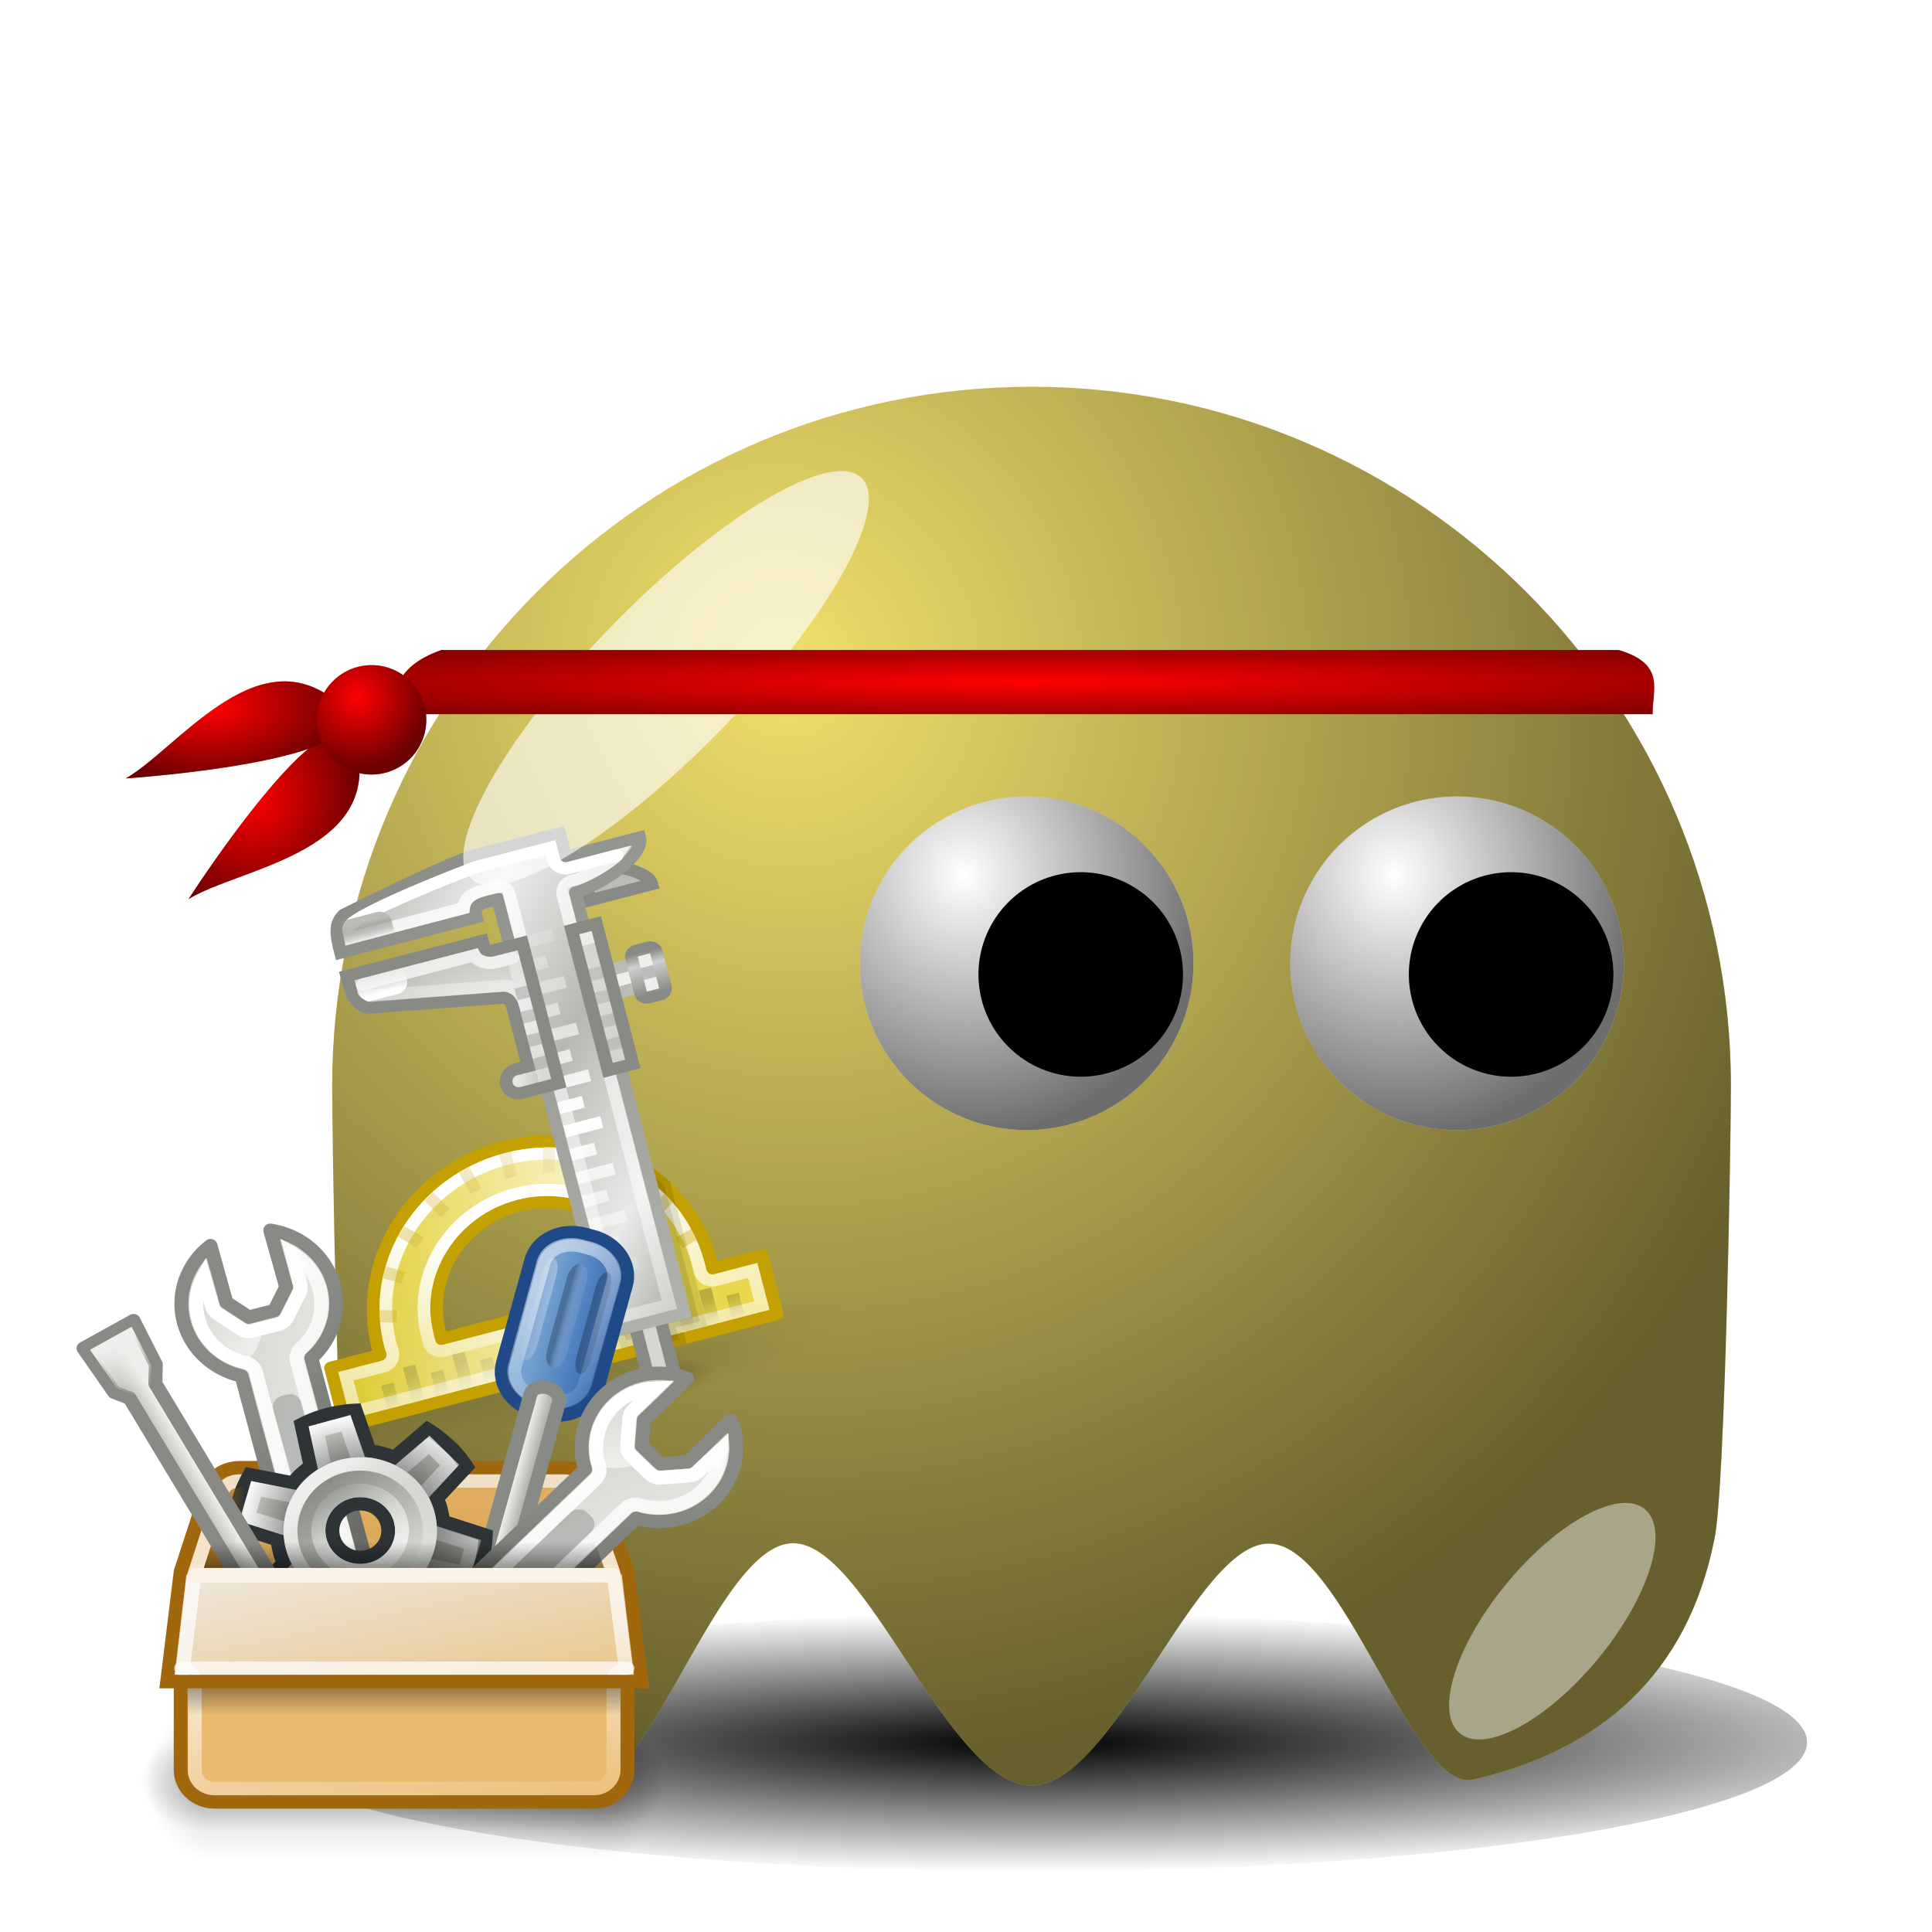 <?xml version="1.0" encoding="UTF-8" standalone="no"?>
<!-- Created with Inkscape (http://www.inkscape.org/) -->
<svg xmlns:dc="http://purl.org/dc/elements/1.1/" xmlns:cc="http://creativecommons.org/ns#" xmlns:rdf="http://www.w3.org/1999/02/22-rdf-syntax-ns#" xmlns:svg="http://www.w3.org/2000/svg" xmlns="http://www.w3.org/2000/svg" xmlns:xlink="http://www.w3.org/1999/xlink" xmlns:sodipodi="http://sodipodi.sourceforge.net/DTD/sodipodi-0.dtd" xmlns:inkscape="http://www.inkscape.org/namespaces/inkscape" width="128" height="128" id="svg2" sodipodi:version="0.32" inkscape:version="0.46" sodipodi:docname="techie_arsitek.svg" inkscape:output_extension="org.inkscape.output.svg.inkscape" version="1.0" inkscape:export-filename="/home/nicu/Desktop/pacman/pacman.png" inkscape:export-xdpi="90" inkscape:export-ydpi="90">
  <defs id="defs4">
    <linearGradient inkscape:collect="always" id="linearGradient7447">
      <stop style="stop-color:#ffffff;stop-opacity:1;" offset="0" id="stop7449"/>
      <stop style="stop-color:#ffffff;stop-opacity:0;" offset="1" id="stop7451"/>
    </linearGradient>
    <linearGradient inkscape:collect="always" id="linearGradient7233">
      <stop style="stop-color:#000000;stop-opacity:1;" offset="0" id="stop7235"/>
      <stop style="stop-color:#000000;stop-opacity:0;" offset="1" id="stop7237"/>
    </linearGradient>
    <linearGradient inkscape:collect="always" id="linearGradient7215">
      <stop style="stop-color:#ffffff;stop-opacity:1;" offset="0" id="stop7217"/>
      <stop style="stop-color:#ffffff;stop-opacity:0;" offset="1" id="stop7219"/>
    </linearGradient>
    <linearGradient inkscape:collect="always" id="linearGradient7007">
      <stop style="stop-color:#c4a000;stop-opacity:1;" offset="0" id="stop7009"/>
      <stop style="stop-color:#c4a000;stop-opacity:0;" offset="1" id="stop7011"/>
    </linearGradient>
    <linearGradient inkscape:collect="always" id="linearGradient7207">
      <stop style="stop-color:#ffffff;stop-opacity:1;" offset="0" id="stop7209"/>
      <stop style="stop-color:#ffffff;stop-opacity:0;" offset="1" id="stop7211"/>
    </linearGradient>
    <linearGradient inkscape:collect="always" id="linearGradient7223">
      <stop style="stop-color:#fce94f;stop-opacity:0.784" offset="0" id="stop7225"/>
      <stop style="stop-color:#edd400;stop-opacity:0.784" offset="1" id="stop7227"/>
    </linearGradient>
    <linearGradient inkscape:collect="always" id="linearGradient6969">
      <stop style="stop-color:#000000;stop-opacity:1;" offset="0" id="stop6973"/>
      <stop style="stop-color:#000000;stop-opacity:0;" offset="1" id="stop6975"/>
    </linearGradient>
    <linearGradient id="linearGradient7010">
      <stop id="stop7012" offset="0" style="stop-color:#888a85;stop-opacity:1"/>
      <stop id="stop7014" offset="1" style="stop-color:#babdb6;stop-opacity:1;"/>
    </linearGradient>
    <linearGradient id="linearGradient6939">
      <stop style="stop-color:#babdb6;stop-opacity:1;" offset="0" id="stop6941"/>
      <stop id="stop7051" offset="0.247" style="stop-color:#ededed;stop-opacity:1;"/>
      <stop style="stop-color:#b6b9b1;stop-opacity:1;" offset="0.534" id="stop7053"/>
      <stop id="stop7049" offset="0.832" style="stop-color:#e9eae8;stop-opacity:1;"/>
      <stop style="stop-color:#b5b9b2;stop-opacity:1;" offset="1" id="stop6943"/>
    </linearGradient>
    <linearGradient id="linearGradient6992">
      <stop style="stop-color:#ffffff;stop-opacity:0.154;" offset="0" id="stop6994"/>
      <stop id="stop7000" offset="0.51" style="stop-color:#ffffff;stop-opacity:1;"/>
      <stop style="stop-color:#ffffff;stop-opacity:0;" offset="1" id="stop6996"/>
    </linearGradient>
    <linearGradient inkscape:collect="always" id="linearGradient7002">
      <stop style="stop-color:#eeeeec;stop-opacity:1" offset="0" id="stop7004"/>
      <stop style="stop-color:#babdb6;stop-opacity:1" offset="1" id="stop7006"/>
    </linearGradient>
    <linearGradient inkscape:collect="always" id="linearGradient6970">
      <stop style="stop-color:#ffffff;stop-opacity:1" offset="0" id="stop6972"/>
      <stop style="stop-color:#eeeeec;stop-opacity:0;" offset="1" id="stop6974"/>
    </linearGradient>
    <linearGradient id="linearGradient7065">
      <stop style="stop-color:#888a85;stop-opacity:1;" offset="0" id="stop7067"/>
      <stop id="stop7073" offset="0.704" style="stop-color:#cfd0ce;stop-opacity:1;"/>
      <stop style="stop-color:#888a85;stop-opacity:1;" offset="1" id="stop7069"/>
    </linearGradient>
    <linearGradient inkscape:collect="always" id="linearGradient7033">
      <stop style="stop-color:#000000;stop-opacity:1;" offset="0" id="stop7035"/>
      <stop style="stop-color:#000000;stop-opacity:0;" offset="1" id="stop7037"/>
    </linearGradient>
    <linearGradient inkscape:collect="always" id="linearGradient6967">
      <stop style="stop-color:#ffffff;stop-opacity:1;" offset="0" id="stop6969"/>
      <stop style="stop-color:#ffffff;stop-opacity:0;" offset="1" id="stop6971"/>
    </linearGradient>
    <linearGradient inkscape:collect="always" id="linearGradient6979">
      <stop style="stop-color:#ffffff;stop-opacity:1;" offset="0" id="stop6981"/>
      <stop style="stop-color:#ffffff;stop-opacity:0;" offset="1" id="stop6983"/>
    </linearGradient>
    <linearGradient inkscape:collect="always" id="linearGradient6978">
      <stop style="stop-color:#babdb6;stop-opacity:1" offset="0" id="stop6980"/>
      <stop style="stop-color:#555753;stop-opacity:0" offset="1" id="stop6982"/>
    </linearGradient>
    <linearGradient id="linearGradient3703">
      <stop style="stop-color:black;stop-opacity:0;" offset="0" id="stop3705"/>
      <stop id="stop3711" offset="0.5" style="stop-color:black;stop-opacity:1;"/>
      <stop style="stop-color:black;stop-opacity:0;" offset="1" id="stop3707"/>
    </linearGradient>
    <linearGradient inkscape:collect="always" id="linearGradient3681">
      <stop style="stop-color:black;stop-opacity:1;" offset="0" id="stop3683"/>
      <stop style="stop-color:black;stop-opacity:0;" offset="1" id="stop3685"/>
    </linearGradient>
    <linearGradient inkscape:collect="always" id="linearGradient3243">
      <stop style="stop-color:#000000;stop-opacity:1;" offset="0" id="stop3245"/>
      <stop style="stop-color:#000000;stop-opacity:0" offset="1" id="stop3247"/>
    </linearGradient>
    <linearGradient id="linearGradient4210">
      <stop id="stop4212" offset="0" style="stop-color:#eaba6f;stop-opacity:1;"/>
      <stop id="stop4214" offset="1" style="stop-color:#b97a1b;stop-opacity:1;"/>
    </linearGradient>
    <linearGradient inkscape:collect="always" id="linearGradient3270">
      <stop style="stop-color:#e9b96e;stop-opacity:1;" offset="0" id="stop3272"/>
      <stop style="stop-color:#e9b96e;stop-opacity:0;" offset="1" id="stop3274"/>
    </linearGradient>
    <linearGradient inkscape:collect="always" id="linearGradient3264">
      <stop style="stop-color:#e9b96e;stop-opacity:1" offset="0" id="stop3266"/>
      <stop style="stop-color:#e9b96e;stop-opacity:0" offset="1" id="stop3268"/>
    </linearGradient>
    <linearGradient id="linearGradient5402" inkscape:collect="always">
      <stop id="stop5404" offset="0" style="stop-color:#000000;stop-opacity:1;"/>
      <stop id="stop5406" offset="1" style="stop-color:#000000;stop-opacity:0;"/>
    </linearGradient>
    <linearGradient id="linearGradient5220" inkscape:collect="always">
      <stop id="stop5222" offset="0" style="stop-color:#0c1d35;stop-opacity:1"/>
      <stop id="stop5224" offset="1" style="stop-color:white;stop-opacity:0.294"/>
    </linearGradient>
    <linearGradient id="linearGradient2808">
      <stop style="stop-color:white;stop-opacity:1;" offset="0" id="stop2810"/>
      <stop style="stop-color:white;stop-opacity:0.294" offset="1" id="stop2812"/>
    </linearGradient>
    <linearGradient id="linearGradient5440">
      <stop style="stop-color:#eeeeec;stop-opacity:1" offset="0" id="stop5442"/>
      <stop style="stop-color:#a2a298;stop-opacity:1;" offset="1" id="stop5444"/>
    </linearGradient>
    <linearGradient id="linearGradient5443" inkscape:collect="always">
      <stop id="stop5445" offset="0" style="stop-color:#ffffff;stop-opacity:1;"/>
      <stop id="stop5447" offset="1" style="stop-color:#ffffff;stop-opacity:0;"/>
    </linearGradient>
    <linearGradient id="linearGradient5210" inkscape:collect="always">
      <stop id="stop5212" offset="0" style="stop-color:#729fcf;stop-opacity:1"/>
      <stop id="stop5214" offset="1" style="stop-color:#295ead;stop-opacity:1"/>
    </linearGradient>
    <linearGradient id="linearGradient3065" inkscape:collect="always">
      <stop id="stop3067" offset="0" style="stop-color:#eeeeec;stop-opacity:1;"/>
      <stop id="stop3069" offset="1" style="stop-color:#eeeeec;stop-opacity:0;"/>
    </linearGradient>
    <linearGradient id="linearGradient3071" inkscape:collect="always">
      <stop id="stop3073" offset="0" style="stop-color:#eeeeec;stop-opacity:1;"/>
      <stop id="stop3075" offset="1" style="stop-color:#eeeeec;stop-opacity:0;"/>
    </linearGradient>
    <linearGradient id="linearGradient2903" inkscape:collect="always">
      <stop id="stop2905" offset="0" style="stop-color:#888a85;stop-opacity:1"/>
      <stop id="stop2907" offset="1" style="stop-color:#d3d7cf;stop-opacity:1"/>
    </linearGradient>
    <linearGradient id="linearGradient3025" inkscape:collect="always">
      <stop id="stop3027" offset="0" style="stop-color:black;stop-opacity:1;"/>
      <stop id="stop3029" offset="1" style="stop-color:black;stop-opacity:0;"/>
    </linearGradient>
    <linearGradient id="linearGradient2892" inkscape:collect="always">
      <stop id="stop2894" offset="0" style="stop-color:white;stop-opacity:1;"/>
      <stop id="stop2896" offset="1" style="stop-color:white;stop-opacity:0;"/>
    </linearGradient>
    <linearGradient id="linearGradient2895" inkscape:collect="always">
      <stop id="stop2897" offset="0" style="stop-color:#d3d7cf;stop-opacity:1;"/>
      <stop id="stop2899" offset="1" style="stop-color:#888a85;stop-opacity:1"/>
    </linearGradient>
    <linearGradient id="linearGradient3251" inkscape:collect="always">
      <stop id="stop3253" offset="0" style="stop-color:#8f5902;stop-opacity:1"/>
      <stop id="stop3255" offset="1" style="stop-color:#8f5902;stop-opacity:0"/>
    </linearGradient>
    <linearGradient id="linearGradient6424" inkscape:collect="always">
      <stop id="stop6426" offset="0" style="stop-color:#eeeeec;stop-opacity:1"/>
      <stop id="stop6428" offset="1" style="stop-color:#eeeeec;stop-opacity:0;"/>
    </linearGradient>
    <linearGradient id="linearGradient6748">
      <stop id="stop6750" offset="0" style="stop-color:#eeeeec;stop-opacity:1"/>
      <stop id="stop6752" offset="1" style="stop-color:#babdb6;stop-opacity:1"/>
    </linearGradient>
    <linearGradient id="linearGradient6696" inkscape:collect="always">
      <stop id="stop6698" offset="0" style="stop-color:#ffffff;stop-opacity:1;"/>
      <stop id="stop6700" offset="1" style="stop-color:#ffffff;stop-opacity:0;"/>
    </linearGradient>
    <linearGradient id="linearGradient6576" inkscape:collect="always">
      <stop id="stop6578" offset="0" style="stop-color:#ffffff;stop-opacity:1;"/>
      <stop id="stop6580" offset="1" style="stop-color:#ffffff;stop-opacity:0;"/>
    </linearGradient>
    <linearGradient id="linearGradient5437" inkscape:collect="always">
      <stop id="stop5439" offset="0" style="stop-color:#2e3436;stop-opacity:1"/>
      <stop id="stop5441" offset="1" style="stop-color:#729fcf;stop-opacity:1"/>
    </linearGradient>
    <linearGradient id="linearGradient6791">
      <stop style="stop-color:#ffffff;stop-opacity:1;" offset="0" id="stop6793"/>
      <stop style="stop-color:#ffffff;stop-opacity:0" offset="1" id="stop6795"/>
    </linearGradient>
    <linearGradient id="linearGradient6707">
      <stop style="stop-color:#888a85;stop-opacity:1" offset="0" id="stop6709"/>
      <stop style="stop-color:#555753;stop-opacity:1" offset="1" id="stop6711"/>
    </linearGradient>
    <linearGradient id="linearGradient6545">
      <stop id="stop6547" offset="0" style="stop-color:#d3d7cf;stop-opacity:1"/>
      <stop id="stop6549" offset="1" style="stop-color:#eeeeec;stop-opacity:1"/>
    </linearGradient>
    <linearGradient inkscape:collect="always" id="linearGradient3666">
      <stop style="stop-color:#eeeeec;stop-opacity:1;" offset="0" id="stop3668"/>
      <stop style="stop-color:#e9b96e;stop-opacity:1" offset="1" id="stop3670"/>
    </linearGradient>
    <linearGradient inkscape:collect="always" id="linearGradient3622">
      <stop style="stop-color:#ffffff;stop-opacity:1;" offset="0" id="stop3624"/>
      <stop style="stop-color:#ffffff;stop-opacity:0;" offset="1" id="stop3626"/>
    </linearGradient>
    <linearGradient inkscape:collect="always" id="linearGradient3683">
      <stop style="stop-color:#000000;stop-opacity:1;" offset="0" id="stop3686"/>
      <stop style="stop-color:#000000;stop-opacity:0;" offset="1" id="stop3688"/>
    </linearGradient>
    <linearGradient inkscape:collect="always" id="linearGradient6756">
      <stop style="stop-color:#000000;stop-opacity:1;" offset="0" id="stop6758"/>
      <stop style="stop-color:#000000;stop-opacity:0;" offset="1" id="stop6760"/>
    </linearGradient>
    <inkscape:perspective sodipodi:type="inkscape:persp3d" inkscape:vp_x="0 : 64 : 1" inkscape:vp_y="0 : 1000 : 0" inkscape:vp_z="128 : 64 : 1" inkscape:persp3d-origin="64 : 42.666667 : 1" id="perspective65"/>
    <linearGradient id="linearGradient4072">
      <stop style="stop-color:#000000;stop-opacity:1;" offset="0" id="stop4074"/>
      <stop style="stop-color:#000000;stop-opacity:0;" offset="1" id="stop4076"/>
    </linearGradient>
    <linearGradient id="linearGradient2315">
      <stop style="stop-color:#000000;stop-opacity:0;" offset="0" id="stop2317"/>
      <stop style="stop-color:#000000;stop-opacity:0.572;" offset="1" id="stop2319"/>
    </linearGradient>
    <filter inkscape:collect="always" id="filter3730" x="-0.348" width="1.696" y="-0.341" height="1.682">
      <feGaussianBlur inkscape:collect="always" stdDeviation="5.465" id="feGaussianBlur3732"/>
    </filter>
    <filter inkscape:collect="always" id="filter4065" x="-0.52" width="2.04" y="-0.453" height="1.907">
      <feGaussianBlur inkscape:collect="always" stdDeviation="4.151" id="feGaussianBlur4067"/>
    </filter>
    <filter inkscape:collect="always" id="filter4112" x="-0.07" width="1.14" y="-0.34" height="1.68">
      <feGaussianBlur inkscape:collect="always" stdDeviation="3.968" id="feGaussianBlur4114"/>
    </filter>
    <radialGradient inkscape:collect="always" xlink:href="#linearGradient4072" id="radialGradient2732" gradientUnits="userSpaceOnUse" gradientTransform="matrix(1.403,1.6438735e-6,-1.4520791e-7,0.206,-89.845,403.113)" cx="210.889" cy="506.352" fx="210.889" fy="506.352" r="68"/>
    <radialGradient inkscape:collect="always" xlink:href="#linearGradient2315" id="radialGradient2736" gradientUnits="userSpaceOnUse" gradientTransform="matrix(0.387,1.516,-1.423,0.363,726.515,-93.107)" cx="233.5" cy="409.862" fx="233.5" fy="409.862" r="15.5"/>
    <radialGradient inkscape:collect="always" xlink:href="#linearGradient2315" id="radialGradient2738" gradientUnits="userSpaceOnUse" gradientTransform="matrix(0.387,1.516,-1.423,0.363,726.515,-93.107)" cx="233.5" cy="409.862" fx="233.5" fy="409.862" r="15.5"/>
    <radialGradient inkscape:collect="always" xlink:href="#linearGradient2315" id="radialGradient3375" cx="392.241" cy="402.711" fx="392.241" fy="402.711" r="3.625" gradientUnits="userSpaceOnUse" gradientTransform="matrix(1.244,0.39,-0.394,1.255,62.891,-255.758)"/>
    <radialGradient inkscape:collect="always" xlink:href="#linearGradient2315" id="radialGradient2441" gradientUnits="userSpaceOnUse" gradientTransform="matrix(0.868,-4.3394495e-2,2.3362537e-2,0.467,122.668,-126.468)" cx="132.867" cy="408.728" fx="132.867" fy="408.728" r="10.283"/>
    <radialGradient inkscape:collect="always" xlink:href="#linearGradient2315" id="radialGradient2444" gradientUnits="userSpaceOnUse" gradientTransform="matrix(1.163,-2.8811672e-7,1.1030997e-8,5.7456724e-2,58.997,33.437)" cx="208.353" cy="408.81" fx="208.353" fy="408.81" r="58.521"/>
    <radialGradient inkscape:collect="always" xlink:href="#linearGradient2315" id="radialGradient2471" gradientUnits="userSpaceOnUse" gradientTransform="matrix(0.891,6.097387e-2,-6.5750518e-2,0.961,156.017,-346.67)" cx="136.617" cy="419.189" fx="136.617" fy="419.189" r="7.945"/>
    <radialGradient inkscape:collect="always" xlink:href="#linearGradient2315" id="radialGradient2482" gradientUnits="userSpaceOnUse" gradientTransform="matrix(0.51,1.007,-0.965,0.489,655.228,-406.14)" cx="216.993" cy="497.959" fx="216.993" fy="497.959" r="65"/>
    <radialGradient inkscape:collect="always" xlink:href="#linearGradient3681" id="radialGradient5335" gradientUnits="userSpaceOnUse" gradientTransform="matrix(0.99,0,0,1.1,32.115,-5.15)" cx="5" cy="41.5" fx="5" fy="41.5" r="5"/>
    <radialGradient inkscape:collect="always" xlink:href="#linearGradient3681" id="radialGradient5337" gradientUnits="userSpaceOnUse" gradientTransform="matrix(0.99,0,0,1.1,-14.885,-86.15)" cx="5" cy="41.5" fx="5" fy="41.5" r="5"/>
    <linearGradient inkscape:collect="always" xlink:href="#linearGradient3703" id="linearGradient5339" gradientUnits="userSpaceOnUse" gradientTransform="matrix(1.18,0,0,1,-4.219,0)" x1="17.554" y1="46" x2="17.554" y2="35"/>
    <radialGradient inkscape:collect="always" xlink:href="#linearGradient3681" id="radialGradient5341" gradientUnits="userSpaceOnUse" gradientTransform="matrix(0.99,0,0,1.1,32.115,-5.15)" cx="5" cy="41.5" fx="5" fy="41.5" r="5"/>
    <radialGradient inkscape:collect="always" xlink:href="#linearGradient3681" id="radialGradient5343" gradientUnits="userSpaceOnUse" gradientTransform="matrix(0.99,0,0,1.1,-14.885,-86.15)" cx="5" cy="41.5" fx="5" fy="41.5" r="5"/>
    <linearGradient inkscape:collect="always" xlink:href="#linearGradient3703" id="linearGradient5345" gradientUnits="userSpaceOnUse" gradientTransform="matrix(1.18,0,0,1,-4.219,0)" x1="17.554" y1="46" x2="17.554" y2="35"/>
    <linearGradient inkscape:collect="always" xlink:href="#linearGradient3243" id="linearGradient5347" gradientUnits="userSpaceOnUse" x1="20.781" y1="24.594" x2="20.812" y2="23.531"/>
    <linearGradient inkscape:collect="always" xlink:href="#linearGradient4210" id="linearGradient5349" gradientUnits="userSpaceOnUse" gradientTransform="matrix(1.002,0,0,-1.341,281.024,97.936)" x1="17.38" y1="20.096" x2="17.38" y2="37.447"/>
    <linearGradient inkscape:collect="always" xlink:href="#linearGradient3622" id="linearGradient5351" gradientUnits="userSpaceOnUse" gradientTransform="translate(241.038,40.948)" x1="48.25" y1="33.75" x2="50.5" y2="48.125"/>
    <linearGradient inkscape:collect="always" xlink:href="#linearGradient3270" id="linearGradient5353" gradientUnits="userSpaceOnUse" gradientTransform="translate(281.038,40.948)" x1="22.188" y1="20" x2="22.188" y2="24.08"/>
    <linearGradient inkscape:collect="always" xlink:href="#linearGradient3264" id="linearGradient5355" gradientUnits="userSpaceOnUse" gradientTransform="matrix(-1,0,0,-1,327.964,88.948)" x1="11.124" y1="21.562" x2="13.168" y2="21.562"/>
    <linearGradient inkscape:collect="always" xlink:href="#linearGradient5210" id="linearGradient5357" gradientUnits="userSpaceOnUse" gradientTransform="matrix(0.821,0,0,1.009,61.676,-5.254)" x1="-10.695" y1="41.106" x2="-1.049" y2="41.138"/>
    <linearGradient inkscape:collect="always" xlink:href="#linearGradient5443" id="linearGradient5359" gradientUnits="userSpaceOnUse" x1="54.166" y1="42.529" x2="64.878" y2="34.083"/>
    <linearGradient inkscape:collect="always" xlink:href="#linearGradient5440" id="linearGradient5361" gradientUnits="userSpaceOnUse" gradientTransform="matrix(0.712,-0.712,0.707,0.707,20.98,22.298)" x1="24.518" y1="22.429" x2="25.911" y2="23.831"/>
    <linearGradient inkscape:collect="always" xlink:href="#linearGradient2808" id="linearGradient5363" gradientUnits="userSpaceOnUse" gradientTransform="matrix(0.582,0,0,0.679,57.544,10.506)" x1="-6.979" y1="37.127" x2="-9.904" y2="36.848"/>
    <linearGradient inkscape:collect="always" xlink:href="#linearGradient5220" id="linearGradient5365" gradientUnits="userSpaceOnUse" gradientTransform="matrix(0.489,0,0,0.679,59.056,10.473)" x1="-8.938" y1="40.375" x2="-7" y2="40.375"/>
    <linearGradient inkscape:collect="always" xlink:href="#linearGradient5402" id="linearGradient5367" gradientUnits="userSpaceOnUse" x1="57.349" y1="37.497" x2="59.35" y2="37.506"/>
    <linearGradient inkscape:collect="always" xlink:href="#linearGradient6545" id="linearGradient5369" gradientUnits="userSpaceOnUse" x1="101.75" y1="16.75" x2="84.875" y2="23.5"/>
    <linearGradient inkscape:collect="always" xlink:href="#linearGradient6707" id="linearGradient5371" gradientUnits="userSpaceOnUse" x1="101.761" y1="23.366" x2="84.311" y2="40.944"/>
    <linearGradient inkscape:collect="always" xlink:href="#linearGradient6791" id="linearGradient5373" gradientUnits="userSpaceOnUse" x1="97.366" y1="8.741" x2="68.212" y2="20.437"/>
    <linearGradient inkscape:collect="always" xlink:href="#linearGradient5437" id="linearGradient5375" gradientUnits="userSpaceOnUse" gradientTransform="matrix(0.998,0,0,1.127,101.975,-16.992)" x1="-5.761" y1="40.213" x2="-12.692" y2="44.515"/>
    <linearGradient inkscape:collect="always" xlink:href="#linearGradient6576" id="linearGradient5377" gradientUnits="userSpaceOnUse" gradientTransform="matrix(0.765,-0.765,0.765,0.765,-64.343,78.596)" x1="93.686" y1="11.615" x2="96.311" y2="3.24"/>
    <linearGradient inkscape:collect="always" xlink:href="#linearGradient6696" id="linearGradient5379" gradientUnits="userSpaceOnUse" gradientTransform="translate(-1,-1)" x1="19.5" y1="17.751" x2="19.5" y2="7.809"/>
    <linearGradient inkscape:collect="always" xlink:href="#linearGradient2895" id="linearGradient5381" gradientUnits="userSpaceOnUse" gradientTransform="translate(36.844,36.709)" x1="14.496" y1="29.88" x2="26.737" y2="42.564"/>
    <linearGradient inkscape:collect="always" xlink:href="#linearGradient2892" id="linearGradient5383" gradientUnits="userSpaceOnUse" x1="14.375" y1="31.062" x2="30.438" y2="44.062"/>
    <radialGradient inkscape:collect="always" xlink:href="#linearGradient3025" id="radialGradient5385" gradientUnits="userSpaceOnUse" gradientTransform="matrix(1,0,0,0.996,13.844,36.833)" cx="42.5" cy="34.5" fx="42.5" fy="34.5" r="8.688"/>
    <linearGradient inkscape:collect="always" xlink:href="#linearGradient2903" id="linearGradient5387" gradientUnits="userSpaceOnUse" gradientTransform="translate(36.844,36.709)" x1="16.794" y1="30.676" x2="22.053" y2="37.128"/>
    <linearGradient inkscape:collect="always" xlink:href="#linearGradient3071" id="linearGradient5389" gradientUnits="userSpaceOnUse" x1="20.807" y1="36.825" x2="17.449" y2="30.901"/>
    <linearGradient inkscape:collect="always" xlink:href="#linearGradient3065" id="linearGradient5391" gradientUnits="userSpaceOnUse" x1="17.66" y1="36.68" x2="23.032" y2="31.111"/>
    <linearGradient inkscape:collect="always" xlink:href="#linearGradient3251" id="linearGradient5393" gradientUnits="userSpaceOnUse" gradientTransform="matrix(1,0,0,-1,281.038,88.948)" x1="10.749" y1="21.5" x2="12.11" y2="21.5"/>
    <linearGradient inkscape:collect="always" xlink:href="#linearGradient6748" id="linearGradient5395" gradientUnits="userSpaceOnUse" gradientTransform="matrix(-0.72,-0.193,-0.192,0.715,84.974,6.733)" x1="24.518" y1="22.429" x2="25.911" y2="23.831"/>
    <linearGradient inkscape:collect="always" xlink:href="#linearGradient6424" id="linearGradient5397" gradientUnits="userSpaceOnUse" gradientTransform="matrix(-0.641,0.37,0.37,0.641,88.755,-17.772)" x1="54.5" y1="1.734" x2="54.5" y2="7.193"/>
    <linearGradient inkscape:collect="always" xlink:href="#linearGradient6545" id="linearGradient5399" gradientUnits="userSpaceOnUse" x1="101.75" y1="16.75" x2="84.875" y2="23.5"/>
    <linearGradient inkscape:collect="always" xlink:href="#linearGradient6707" id="linearGradient5401" gradientUnits="userSpaceOnUse" x1="101.761" y1="23.366" x2="84.311" y2="40.944"/>
    <linearGradient inkscape:collect="always" xlink:href="#linearGradient6791" id="linearGradient5403" gradientUnits="userSpaceOnUse" x1="97.366" y1="8.741" x2="68.212" y2="20.437"/>
    <linearGradient inkscape:collect="always" xlink:href="#linearGradient5437" id="linearGradient5405" gradientUnits="userSpaceOnUse" gradientTransform="matrix(0.998,0,0,1.127,101.975,-16.992)" x1="-5.761" y1="40.213" x2="-12.692" y2="44.515"/>
    <linearGradient inkscape:collect="always" xlink:href="#linearGradient6576" id="linearGradient5407" gradientUnits="userSpaceOnUse" gradientTransform="matrix(0.765,-0.765,0.765,0.765,-64.343,78.596)" x1="93.686" y1="11.615" x2="96.311" y2="3.24"/>
    <linearGradient inkscape:collect="always" xlink:href="#linearGradient6696" id="linearGradient5409" gradientUnits="userSpaceOnUse" gradientTransform="translate(-1,-1)" x1="19.5" y1="17.751" x2="19.5" y2="7.809"/>
    <linearGradient inkscape:collect="always" xlink:href="#linearGradient3666" id="linearGradient5411" gradientUnits="userSpaceOnUse" gradientTransform="translate(241.038,40.948)" x1="66.84" y1="18.675" x2="71.562" y2="40.006"/>
    <linearGradient inkscape:collect="always" xlink:href="#linearGradient3622" id="linearGradient5413" gradientUnits="userSpaceOnUse" gradientTransform="translate(241.038,40.948)" x1="48.25" y1="33.75" x2="50.5" y2="48.125"/>
    <linearGradient inkscape:collect="always" xlink:href="#linearGradient3683" id="linearGradient5415" gradientUnits="userSpaceOnUse" gradientTransform="translate(281.038,40.948)" x1="18.938" y1="33.95" x2="18.938" y2="36.049"/>
    <linearGradient inkscape:collect="always" xlink:href="#linearGradient6756" id="linearGradient5417" gradientUnits="userSpaceOnUse" gradientTransform="translate(281.038,39.948)" x1="20.438" y1="26.001" x2="20.438" y2="24.058"/>
    <radialGradient inkscape:collect="always" xlink:href="#linearGradient6969" id="radialGradient9324" gradientUnits="userSpaceOnUse" gradientTransform="matrix(1,0,0,0.298,0,30.831)" cx="28.638" cy="43.934" fx="28.638" fy="43.934" r="10.076"/>
    <linearGradient inkscape:collect="always" xlink:href="#linearGradient7223" id="linearGradient9326" gradientUnits="userSpaceOnUse" gradientTransform="matrix(0,-1,1,0,-22.969,49.031)" x1="15.75" y1="37" x2="4.527" y2="-0.524"/>
    <linearGradient inkscape:collect="always" xlink:href="#linearGradient7207" id="linearGradient9328" gradientUnits="userSpaceOnUse" gradientTransform="matrix(0,-1,1,0,-22.969,49.031)" x1="24.375" y1="26" x2="-6.594" y2="26"/>
    <radialGradient inkscape:collect="always" xlink:href="#linearGradient7007" id="radialGradient9330" gradientUnits="userSpaceOnUse" gradientTransform="matrix(1.451,0,0,1.262,-1.366,-18.002)" cx="3.031" cy="40.625" fx="3.031" fy="40.625" r="13"/>
    <linearGradient inkscape:collect="always" xlink:href="#linearGradient7215" id="linearGradient9332" gradientUnits="userSpaceOnUse" gradientTransform="matrix(0,-1,1,0,-22.969,49.031)" x1="21.625" y1="19.875" x2="5.241" y2="19.875"/>
    <linearGradient inkscape:collect="always" xlink:href="#linearGradient7233" id="linearGradient9334" gradientUnits="userSpaceOnUse" gradientTransform="matrix(0,-1,1,0,-22.969,49.031)" x1="11.225" y1="26.522" x2="9" y2="26.522"/>
    <linearGradient inkscape:collect="always" xlink:href="#linearGradient7447" id="linearGradient9336" gradientUnits="userSpaceOnUse" gradientTransform="matrix(0,-1,1,0,-22.969,49.031)" x1="14.625" y1="28.125" x2="20.625" y2="10.625"/>
    <radialGradient inkscape:collect="always" xlink:href="#linearGradient6969" id="radialGradient9338" gradientUnits="userSpaceOnUse" gradientTransform="matrix(1,0,0,0.298,0,30.831)" cx="28.638" cy="43.934" fx="28.638" fy="43.934" r="10.076"/>
    <radialGradient inkscape:collect="always" xlink:href="#linearGradient6969" id="radialGradient9340" gradientUnits="userSpaceOnUse" gradientTransform="matrix(1,0,0,0.298,0,30.831)" cx="28.638" cy="43.934" fx="28.638" fy="43.934" r="10.076"/>
    <linearGradient inkscape:collect="always" xlink:href="#linearGradient6939" id="linearGradient9342" gradientUnits="userSpaceOnUse" gradientTransform="translate(336.035,51.735)" x1="-5.837" y1="8.048" x2="22" y2="33.137"/>
    <linearGradient inkscape:collect="always" xlink:href="#linearGradient7010" id="linearGradient9344" gradientUnits="userSpaceOnUse" gradientTransform="translate(322.035,51.735)" x1="13.5" y1="-2.371" x2="38.758" y2="51.564"/>
    <linearGradient inkscape:collect="always" xlink:href="#linearGradient6992" id="linearGradient9346" gradientUnits="userSpaceOnUse" gradientTransform="translate(319.035,51.735)" x1="30" y1="8.375" x2="31" y2="39"/>
    <linearGradient inkscape:collect="always" xlink:href="#linearGradient6979" id="linearGradient9348" gradientUnits="userSpaceOnUse" gradientTransform="translate(322.035,51.735)" x1="23.125" y1="1.5" x2="29.625" y2="78.125"/>
    <radialGradient inkscape:collect="always" xlink:href="#linearGradient7002" id="radialGradient9350" gradientUnits="userSpaceOnUse" gradientTransform="matrix(1,0,0,0.667,319.035,56.401)" cx="24.5" cy="14" fx="24.5" fy="14" r="10.5"/>
    <linearGradient inkscape:collect="always" xlink:href="#linearGradient6970" id="linearGradient9352" gradientUnits="userSpaceOnUse" gradientTransform="translate(332.035,51.735)" x1="3.801" y1="9.581" x2="3.801" y2="7.998"/>
    <linearGradient inkscape:collect="always" xlink:href="#linearGradient7065" id="linearGradient9354" gradientUnits="userSpaceOnUse" gradientTransform="translate(337.035,51.735)" x1="20.462" y1="15.327" x2="20.462" y2="11.747"/>
    <linearGradient inkscape:collect="always" xlink:href="#linearGradient7033" id="linearGradient9356" gradientUnits="userSpaceOnUse" gradientTransform="matrix(0.5,0,0,1,340.535,52.735)" x1="12.688" y1="17.55" x2="12.688" y2="21.501"/>
    <linearGradient inkscape:collect="always" xlink:href="#linearGradient7033" id="linearGradient9358" gradientUnits="userSpaceOnUse" gradientTransform="matrix(0.5,0,0,1,346.535,52.735)" x1="12.688" y1="17.55" x2="12.688" y2="21.501"/>
    <linearGradient inkscape:collect="always" xlink:href="#linearGradient6967" id="linearGradient9360" gradientUnits="userSpaceOnUse" gradientTransform="translate(335.035,53.735)" x1="9.531" y1="17.562" x2="11.468" y2="17.562"/>
    <linearGradient inkscape:collect="always" xlink:href="#linearGradient6979" id="linearGradient9362" gradientUnits="userSpaceOnUse" gradientTransform="translate(322.035,51.735)" x1="23.125" y1="1.5" x2="29.625" y2="78.125"/>
    <linearGradient inkscape:collect="always" xlink:href="#linearGradient6978" id="linearGradient9364" gradientUnits="userSpaceOnUse" gradientTransform="translate(332.035,51.735)" x1="3.712" y1="3.527" x2="3.712" y2="5.011"/>
  </defs>
  <sodipodi:namedview id="base" pagecolor="#ffffff" bordercolor="#666666" borderopacity="1.0" gridtolerance="10000" guidetolerance="10" objecttolerance="10" inkscape:pageopacity="0.0" inkscape:pageshadow="2" inkscape:zoom="3.859375" inkscape:cx="64" inkscape:cy="59.249663" inkscape:document-units="px" inkscape:current-layer="layer1" showgrid="false" inkscape:window-width="1280" inkscape:window-height="725" inkscape:window-x="0" inkscape:window-y="25" showguides="true" inkscape:guide-bbox="true" height="640px" width="128px">
    <inkscape:grid type="xygrid" id="grid3194" originx="0px" originy="0px" spacingx="0px" spacingy="0px"/>
  </sodipodi:namedview>
  <g inkscape:label="Layer 1" inkscape:groupmode="layer" id="layer1" transform="translate(-233.42,-11.735)">
    <path id="path3361" d="M 245.914,71.3 C 245.914,71.3 256.164,55.3 257.164,61.8 C 258.164,68.3 249.164,69.3 245.914,71.3 z" style="fill:#ff0000;fill-rule:evenodd;stroke:none;stroke-width:1px;stroke-linecap:butt;stroke-linejoin:miter;stroke-opacity:1"/>
    <path style="fill:url(#radialGradient2471);fill-rule:evenodd;stroke:none;stroke-width:1px;stroke-linecap:butt;stroke-linejoin:miter;stroke-opacity:1" d="M 245.914,71.3 C 245.914,71.3 256.164,55.3 257.164,61.8 C 258.164,68.3 249.164,69.3 245.914,71.3 z" id="path3369"/>
    <path style="fill:#ff0000;fill-rule:evenodd;stroke:none;stroke-width:1px;stroke-linecap:butt;stroke-linejoin:miter;stroke-opacity:1" d="M 241.751,63.307 C 241.751,63.307 260.713,62.076 255.508,58.056 C 250.303,54.037 245.074,61.43 241.751,63.307 z" id="path3363"/>
    <path id="path2706" d="M 274,507.362 C 274,515.09 243.536,521.362 206,521.362 C 168.464,521.362 138,515.09 138,507.362 C 138,499.634 168.464,493.362 206,493.362 C 243.536,493.362 274,499.634 274,507.362 z" style="fill:url(#radialGradient2732);fill-opacity:1;stroke:none;stroke-width:4;stroke-linecap:round;stroke-miterlimit:4;stroke-opacity:1;filter:url(#filter4112)" transform="matrix(0.755,0,0,0.611,146.274,-182.833)"/>
    <path sodipodi:nodetypes="cccsssccssc" id="path2708" d="M 348.099,83.695 C 348.099,87.148 347.721,110.472 347.004,113.71 C 345.24,122.592 339.531,127.705 330.957,129.652 C 326.972,130.395 322.439,114.094 317.52,114.003 C 312.6,113.912 307.294,130.032 301.763,130.032 C 296.206,130.032 290.876,113.903 285.937,113.978 C 280.998,114.053 276.45,130.331 272.457,129.56 C 263.415,128.06 258.688,121.875 256.458,113.418 C 255.782,110.27 255.427,87.044 255.427,83.695 C 255.427,58.118 276.185,37.359 301.763,37.359 C 327.341,37.359 348.099,58.118 348.099,83.695 z" style="fill:#f1e06b;fill-opacity:1;stroke:none;stroke-width:4;stroke-linecap:round;stroke-miterlimit:4;stroke-opacity:1"/>
    <path style="fill:url(#radialGradient2482);fill-opacity:1;stroke:none;stroke-width:4;stroke-linecap:round;stroke-miterlimit:4;stroke-opacity:1" d="M 348.099,83.695 C 348.099,87.148 347.721,110.472 347.004,113.71 C 345.24,122.592 339.531,127.705 330.957,129.652 C 326.972,130.395 322.439,114.094 317.52,114.003 C 312.6,113.912 307.294,130.032 301.763,130.032 C 296.206,130.032 290.876,113.903 285.937,113.978 C 280.998,114.053 276.45,130.331 272.457,129.56 C 263.415,128.06 258.688,121.875 256.458,113.418 C 255.782,110.27 255.427,87.044 255.427,83.695 C 255.427,58.118 276.185,37.359 301.763,37.359 C 327.341,37.359 348.099,58.118 348.099,83.695 z" id="path2710" sodipodi:nodetypes="cccsssccssc"/>
    <g id="g9290" transform="matrix(0.708,0.458,-0.435,0.672,28.202,-113.948)">
      <g id="g9366" transform="matrix(0.676,-0.777,0.7,0.676,82.908,263.94)">
        <path style="fill:#babdb6;fill-rule:evenodd;stroke:#888a85;stroke-width:1px;stroke-linecap:butt;stroke-linejoin:miter;stroke-opacity:1" d="M 353.535,58.235 L 358.535,58.235 C 358.535,56.925 355.312,55.581 353.535,55.235 L 353.535,58.235 z" id="path5940" sodipodi:nodetypes="cccc"/>
        <rect style="opacity:1;fill:#eeeeec;fill-opacity:1;fill-rule:evenodd;stroke:#babdb6;stroke-width:1;stroke-linecap:round;stroke-linejoin:miter;stroke-miterlimit:10;stroke-dasharray:none;stroke-opacity:1" id="rect6988" width="4" height="2" x="352.535" y="64.235" rx="0" ry="0"/>
        <path sodipodi:type="arc" style="opacity:0.1;fill:url(#radialGradient9324);fill-opacity:1;fill-rule:evenodd;stroke:none;stroke-width:1;stroke-linecap:round;stroke-linejoin:round;stroke-miterlimit:4;stroke-dasharray:none;stroke-opacity:1" id="path7455" sodipodi:cx="28.637825" sodipodi:cy="43.934135" sodipodi:rx="10.076272" sodipodi:ry="3.0052037" d="M 38.714,43.934 A 10.076,3.005 0 1 1 18.562,43.934 A 10.076,3.005 0 1 1 38.714,43.934 z" transform="matrix(2.3,0,0,0.834,275.869,59.105)"/>
        <g id="g7015" transform="translate(339.035,54.735)">
          <path sodipodi:nodetypes="ccccsssccccssccc" id="rect7157" d="M -14.469,40.531 L 20.531,40.531 L 20.531,35.531 L 16.531,35.531 C 16.537,35.365 16.531,35.137 16.531,34.969 C 16.531,27.517 10.483,21.469 3.031,21.469 C -4.421,21.469 -10.469,27.517 -10.469,34.969 C -10.469,35.137 -10.444,35.365 -10.437,35.531 L -14.469,35.531 L -14.469,40.531 z M -5.469,34.969 C -5.469,30.277 -1.661,26.469 3.031,26.469 C 7.723,26.469 11.531,30.277 11.531,34.969 C 11.531,35.136 11.541,35.366 11.531,35.531 L -5.469,35.531 C -5.478,35.366 -5.469,35.136 -5.469,34.969 z" style="fill:url(#linearGradient9326);fill-opacity:1;fill-rule:evenodd;stroke:#c4a000;stroke-width:1;stroke-linecap:round;stroke-linejoin:round;stroke-miterlimit:4;stroke-dasharray:none;stroke-opacity:1"/>
          <path sodipodi:nodetypes="ccccsssssssccc" id="path7176" d="M -13.469,39.531 L 19.531,39.531 L 19.531,36.531 L 16.531,36.531 C 16.261,36.531 16.001,36.422 15.813,36.227 C 15.624,36.033 15.523,35.771 15.531,35.5 C 15.535,35.393 15.531,35.162 15.531,34.969 C 15.531,28.058 9.942,22.469 3.031,22.469 C -3.88,22.469 -9.469,28.058 -9.469,34.969 C -9.469,35.038 -9.446,35.268 -9.437,35.5 C -9.429,35.771 -9.531,36.033 -9.719,36.227 C -9.908,36.422 -10.167,36.531 -10.437,36.531 L -13.469,36.531 L -13.469,39.531 z" style="fill:none;fill-opacity:1;fill-rule:evenodd;stroke:url(#linearGradient9328);stroke-width:1;stroke-linecap:round;stroke-linejoin:miter;stroke-miterlimit:4;stroke-opacity:1"/>
          <path id="path7243" d="M -9.969,32.875 L -8.562,33.281 C -8.486,32.953 -8.384,32.63 -8.281,32.312 L -9.719,31.906 L -9.969,32.875 z M -8.75,29.438 L -7.406,30.25 C -7.25,29.965 -7.085,29.677 -6.906,29.406 L -8.281,28.562 L -8.75,29.438 z M -6.75,26.438 L -5.531,27.719 C -5.3,27.477 -5.063,27.253 -4.812,27.031 L -6.062,25.719 L -6.75,26.438 z M -4.031,24.094 L -3.125,25.781 C -2.854,25.615 -2.566,25.457 -2.281,25.312 L -3.219,23.594 L -4.031,24.094 z M -0.875,22.562 L -0.375,24.531 C -0.074,24.441 0.221,24.379 0.531,24.312 L 0.031,22.312 L -0.875,22.562 z M 2.563,24.062 C 2.719,24.056 2.873,24.031 3.031,24.031 C 3.189,24.031 3.344,24.056 3.5,24.062 L 3.5,21.969 L 2.563,21.969 L 2.563,24.062 z M 5.531,24.312 C 5.841,24.379 6.137,24.441 6.438,24.531 L 6.938,22.562 L 6.031,22.312 L 5.531,24.312 z M 8.344,25.312 C 8.629,25.457 8.916,25.615 9.188,25.781 L 10.094,24.094 L 9.281,23.594 L 8.344,25.312 z M 10.875,27.031 C 11.125,27.253 11.363,27.477 11.594,27.719 L 12.813,26.438 L 12.125,25.719 L 10.875,27.031 z M 12.969,29.406 C 13.147,29.677 13.312,29.965 13.469,30.25 L 14.813,29.438 L 14.344,28.562 L 12.969,29.406 z M 14.344,32.312 C 14.446,32.63 14.549,32.953 14.625,33.281 L 16.031,32.875 L 15.781,31.906 L 14.344,32.312 z" style="opacity:1;fill:url(#radialGradient9330);fill-opacity:1;fill-rule:evenodd;stroke:none;stroke-width:1px;stroke-linecap:butt;stroke-linejoin:miter;stroke-opacity:1"/>
          <path sodipodi:nodetypes="cssssscccc" id="path7194" d="M -6.469,35.688 C -6.47,35.656 -6.47,35.625 -6.469,35.594 C -6.484,35.336 -6.469,35.097 -6.469,34.969 C -6.469,29.736 -2.202,25.469 3.031,25.469 C 8.264,25.469 12.531,29.736 12.531,34.969 C 12.531,35.097 12.546,35.336 12.531,35.594 C 12.498,36.121 12.06,36.532 11.531,36.531 L -5.469,36.531 C -5.965,36.537 -6.391,36.178 -6.469,35.688 L -6.469,35.688 z" style="fill:none;fill-opacity:1;fill-rule:evenodd;stroke:url(#linearGradient9332);stroke-width:1;stroke-linecap:round;stroke-linejoin:miter;stroke-miterlimit:4;stroke-opacity:1"/>
          <path sodipodi:nodetypes="ccccccccccccccccccccccccccccccccccccccccccccccccccccccccccccccccccccccccccc" id="path7231" d="M -10.969,40.031 L -9.969,40.031 L -9.969,38.031 L -10.969,38.031 L -10.969,40.031 z M -8.969,40.031 L -7.969,40.031 L -7.969,37.031 L -8.969,37.031 L -8.969,40.031 z M -6.969,40.031 L -5.969,40.031 L -5.969,38.031 L -6.969,38.031 L -6.969,40.031 z M -4.969,40.031 L -3.969,40.031 L -3.969,37.031 L -4.969,37.031 L -4.969,40.031 z M -2.969,40.031 L -1.969,40.031 L -1.969,38.031 L -2.969,38.031 L -2.969,40.031 z M -0.969,40.031 L 0.031,40.031 L 0.031,37.031 L -0.969,37.031 L -0.969,40.031 z M 1.031,40.031 L 2.031,40.031 L 2.031,38.031 L 1.031,38.031 L 1.031,40.031 z M 3.031,40.031 L 4.031,40.031 L 4.031,37.031 L 3.031,37.031 L 3.031,40.031 z M 5.031,40.031 L 6.031,40.031 L 6.031,38.031 L 5.031,38.031 L 5.031,40.031 z M 7.031,40.031 L 8.031,40.031 L 8.031,37.031 L 7.031,37.031 L 7.031,40.031 z M 9.031,40.031 L 10.031,40.031 L 10.031,38.031 L 9.031,38.031 L 9.031,40.031 z M 11.031,40.031 L 12.031,40.031 L 12.031,37.031 L 11.031,37.031 L 11.031,40.031 z M 13.031,40.031 L 14.031,40.031 L 14.031,38.031 L 13.031,38.031 L 13.031,40.031 z M 15.031,40.031 L 16.031,40.031 L 16.031,37.031 L 15.031,37.031 L 15.031,40.031 z M 17.031,40.031 L 18.031,40.031 L 18.031,38.031 L 17.031,38.031 L 17.031,40.031 z" style="opacity:0.2;fill:url(#linearGradient9334);fill-opacity:1;fill-rule:evenodd;stroke:none;stroke-width:1;stroke-linecap:round;stroke-linejoin:miter;stroke-miterlimit:10;stroke-dasharray:none;stroke-opacity:1"/>
          <path id="path7441" d="M -13.969,40.031 L 0.594,40.031 C 0.374,38.633 0.76,37.311 1.469,36.031 L -5.469,36.031 C -5.712,36.036 -5.923,35.864 -5.969,35.625 C -5.97,35.604 -5.97,35.583 -5.969,35.562 C -5.981,35.351 -5.969,35.117 -5.969,34.969 C -5.969,30.006 -1.931,25.969 3.031,25.969 C 4.752,25.969 6.35,26.471 7.719,27.312 C 8.31,25.804 8.298,24.257 7.094,22.625 C 5.817,22.206 4.448,21.969 3.031,21.969 C -4.15,21.969 -9.969,27.787 -9.969,34.969 C -9.969,35.087 -9.945,35.301 -9.937,35.5 C -9.929,35.638 -9.968,35.774 -10.062,35.875 C -10.157,35.976 -10.299,36.032 -10.437,36.031 L -13.969,36.031 L -13.969,40.031 z" style="opacity:0.66;fill:url(#linearGradient9336);fill-opacity:1;fill-rule:evenodd;stroke:none;stroke-width:1;stroke-linecap:round;stroke-linejoin:round;stroke-miterlimit:4;stroke-dasharray:none;stroke-opacity:1"/>
        </g>
        <path style="opacity:0.1;fill:#000000;fill-opacity:1;fill-rule:evenodd;stroke:#000000;stroke-width:1;stroke-linecap:round;stroke-linejoin:miter;stroke-miterlimit:4;stroke-dasharray:none;stroke-opacity:1" d="M 347.535,77.36 L 347.535,83.203 C 349.385,84.763 350.566,87.096 350.566,89.703 C 350.566,89.87 350.576,90.101 350.566,90.266 L 347.535,90.266 L 347.535,94.235 L 349.535,94.235 L 349.535,95.266 L 351.597,95.266 L 351.597,94.235 L 353.535,94.235 L 353.535,82.61 C 352.11,80.315 350.024,78.465 347.535,77.36 z" id="rect7003"/>
        <path sodipodi:type="arc" style="opacity:0.07;fill:url(#radialGradient9338);fill-opacity:1;fill-rule:evenodd;stroke:none;stroke-width:1;stroke-linecap:round;stroke-linejoin:round;stroke-miterlimit:4;stroke-dasharray:none;stroke-opacity:1" id="path6959" sodipodi:cx="28.637825" sodipodi:cy="43.934135" sodipodi:rx="10.076272" sodipodi:ry="3.0052037" d="M 38.714,43.934 A 10.076,3.005 0 1 1 18.562,43.934 A 10.076,3.005 0 1 1 38.714,43.934 z" transform="matrix(1.456,0,0,0.667,307.027,68.415)"/>
        <path sodipodi:type="arc" style="opacity:0.206;fill:url(#radialGradient9340);fill-opacity:1;fill-rule:evenodd;stroke:none;stroke-width:1;stroke-linecap:round;stroke-linejoin:round;stroke-miterlimit:4;stroke-dasharray:none;stroke-opacity:1" id="path6999" sodipodi:cx="28.637825" sodipodi:cy="43.934135" sodipodi:rx="10.076272" sodipodi:ry="3.0052037" d="M 38.714,43.934 A 10.076,3.005 0 1 1 18.562,43.934 A 10.076,3.005 0 1 1 38.714,43.934 z" transform="matrix(0.43,0,0,0.491,337.126,76.698)"/>
        <rect style="opacity:1;fill:#d3d7cf;fill-opacity:1;fill-rule:evenodd;stroke:#888a85;stroke-width:1;stroke-linecap:round;stroke-linejoin:round;stroke-miterlimit:4;stroke-dasharray:none;stroke-opacity:1" id="rect5983" width="2.058" height="6" x="348.535" y="92.235"/>
        <path style="fill:url(#linearGradient9342);fill-opacity:1;fill-rule:evenodd;stroke:url(#linearGradient9344);stroke-width:1px;stroke-linecap:butt;stroke-linejoin:miter;stroke-opacity:1" d="M 352.535,52.235 L 345.535,52.235 C 343.5,52.235 334.507,54.262 334.507,54.262 C 333.638,54.764 333.535,55.675 333.535,57.235 L 344.535,57.235 C 344.535,56.029 345.306,56.235 346.535,56.235 L 346.535,93.235 L 352.535,93.235 L 352.535,57.266 C 354.792,57.266 358.535,55.768 358.535,54.235 L 352.535,54.235 L 352.535,52.235 z" id="path5931" sodipodi:nodetypes="cccccccccccc"/>
        <path style="opacity:1;fill:url(#linearGradient9346);fill-opacity:1;fill-rule:evenodd;stroke:none;stroke-width:1;stroke-linecap:round;stroke-linejoin:miter;stroke-miterlimit:10;stroke-dasharray:none;stroke-opacity:1" d="M 347.035,59.735 L 347.035,60.735 L 350.035,60.735 L 350.035,59.735 L 347.035,59.735 z M 347.035,61.735 L 347.035,62.735 L 349.035,62.735 L 349.035,61.735 L 347.035,61.735 z M 347.035,63.735 L 347.035,64.735 L 350.035,64.735 L 350.035,63.735 L 347.035,63.735 z M 347.035,65.735 L 347.035,66.735 L 349.035,66.735 L 349.035,65.735 L 347.035,65.735 z M 347.035,67.735 L 347.035,68.735 L 350.035,68.735 L 350.035,67.735 L 347.035,67.735 z M 347.035,69.735 L 347.035,70.735 L 349.035,70.735 L 349.035,69.735 L 347.035,69.735 z M 347.035,71.735 L 347.035,72.735 L 350.035,72.735 L 350.035,71.735 L 347.035,71.735 z M 347.035,73.735 L 347.035,74.735 L 349.035,74.735 L 349.035,73.735 L 347.035,73.735 z M 347.035,75.735 L 347.035,76.735 L 350.035,76.735 L 350.035,75.735 L 347.035,75.735 z M 347.035,77.735 L 347.035,78.735 L 349.035,78.735 L 349.035,77.735 L 347.035,77.735 z M 347.035,79.735 L 347.035,80.735 L 350.035,80.735 L 350.035,79.735 L 347.035,79.735 z M 347.035,81.735 L 347.035,82.735 L 349.035,82.735 L 349.035,81.735 L 347.035,81.735 z M 347.035,83.735 L 347.035,84.735 L 350.035,84.735 L 350.035,83.735 L 347.035,83.735 z M 347.035,85.735 L 347.035,86.735 L 349.035,86.735 L 349.035,85.735 L 347.035,85.735 z M 347.035,87.735 L 347.035,88.735 L 350.035,88.735 L 350.035,87.735 L 347.035,87.735 z M 347.035,89.735 L 347.035,90.735 L 349.035,90.735 L 349.035,89.735 L 347.035,89.735 z" id="rect6994"/>
        <path style="opacity:0.78;fill:none;fill-opacity:1;fill-rule:evenodd;stroke:url(#linearGradient9348);stroke-width:1px;stroke-linecap:butt;stroke-linejoin:miter;stroke-opacity:1" d="M 345.535,53.203 C 343.569,53.409 336.769,54.276 335.003,55.11 C 334.525,55.359 334.599,55.718 334.566,56.266 L 343.76,56.222 C 344.048,55.339 344.774,55.199 346.071,55.199 C 347.392,55.199 347.503,55.612 347.503,56.235 L 347.503,92.266 L 351.566,92.266 L 351.566,57.266 C 351.568,56.732 352,56.299 352.535,56.297 C 353.797,56.354 356.167,55.479 356.461,55.203 L 352.535,55.203 C 352,55.201 351.568,54.769 351.566,54.235 L 351.566,53.203 L 345.535,53.203 z" id="path5947" sodipodi:nodetypes="ccccccccccccccc"/>
        <path style="opacity:1;fill:url(#radialGradient9350);fill-opacity:1;fill-rule:evenodd;stroke:#888a85;stroke-width:1;stroke-linecap:round;stroke-linejoin:miter;stroke-miterlimit:10;stroke-dasharray:none;stroke-opacity:1" d="M 333.535,59.235 C 333.535,60.794 333.635,61.702 334.503,62.203 L 345.035,64.235 C 345.408,64.42 345.535,64.735 345.535,65.235 L 345.535,70.235 L 344.535,70.235 C 343.981,70.235 343.535,70.681 343.535,71.235 C 343.535,71.789 343.981,72.235 344.535,72.235 L 345.535,72.235 L 347.535,72.235 L 347.535,60.235 L 345.535,60.235 C 344.518,60.236 344.535,60.139 344.535,59.235 L 333.535,59.235 z M 351.535,60.235 L 351.535,72.235 L 353.535,72.235 L 353.535,60.235 L 351.535,60.235 z" id="rect6990" sodipodi:nodetypes="ccccccscccccccccccc"/>
        <g id="g6926" style="opacity:0.362" transform="translate(336.035,51.735)">
          <path style="fill:none;fill-rule:evenodd;stroke:#ffffff;stroke-width:1px;stroke-linecap:butt;stroke-linejoin:miter;stroke-opacity:1" d="M -1.484,8.5 C -1.484,9.007 -1.413,9.396 -1.031,9.594 L 9.344,11.562 C 9.375,11.571 9.407,11.582 9.438,11.594 C 9.785,11.767 10.11,12.078 10.281,12.438 C 10.453,12.797 10.5,13.165 10.5,13.5 L 10.5,9.5 L 9.5,9.5 C 8.5,9.5 7.843,9.268 7.599,8.5 L -1.484,8.5 z" id="path6920" sodipodi:nodetypes="cccssccccc"/>
          <path sodipodi:nodetypes="cc" id="path6922" d="M 10.5,20 L 10.5,12.5" style="fill:none;fill-rule:evenodd;stroke:#ffffff;stroke-width:1px;stroke-linecap:butt;stroke-linejoin:miter;stroke-opacity:1"/>
          <path sodipodi:nodetypes="cc" id="path6924" d="M 16.5,20 L 16.5,9" style="fill:none;fill-rule:evenodd;stroke:#ffffff;stroke-width:1px;stroke-linecap:butt;stroke-linejoin:miter;stroke-opacity:1"/>
        </g>
        <path style="opacity:1;fill:url(#linearGradient9352);fill-opacity:1;fill-rule:evenodd;stroke:none;stroke-width:1;stroke-linecap:round;stroke-linejoin:miter;stroke-miterlimit:10;stroke-opacity:1" d="M 338.035,59.735 L 338.035,60.766 C 338.035,61.302 337.603,61.735 337.066,61.735 L 334.676,61.735 C 334.676,61.735 334.035,61.274 334.035,60.766 L 334.035,59.735 L 338.035,59.735 z" id="rect6965" sodipodi:nodetypes="ccccccc"/>
        <rect style="opacity:1;fill:#eeeeec;fill-opacity:1;fill-rule:evenodd;stroke:url(#linearGradient9354);stroke-width:1;stroke-linecap:round;stroke-linejoin:miter;stroke-miterlimit:10;stroke-dasharray:none;stroke-opacity:1" id="rect6986" width="2" height="4" x="355.535" y="63.235" rx="0.483" ry="0.483"/>
        <rect style="opacity:0.213;fill:#000000;fill-opacity:1;fill-rule:evenodd;stroke:none;stroke-width:1;stroke-linecap:round;stroke-linejoin:miter;stroke-miterlimit:10;stroke-dasharray:none;stroke-opacity:1" id="rect6992" width="1" height="1" x="356.035" y="64.735"/>
        <path style="opacity:0.157;fill:url(#linearGradient9356);fill-opacity:1;fill-rule:evenodd;stroke:none;stroke-width:1;stroke-linecap:round;stroke-linejoin:miter;stroke-miterlimit:10;stroke-dasharray:none;stroke-opacity:1" d="M 346.035,63.735 L 346.035,64.735 L 347.035,64.735 L 347.035,63.735 L 346.035,63.735 z M 346.035,65.735 L 346.035,66.735 L 347.035,66.735 L 347.035,65.735 L 346.035,65.735 z M 346.035,67.735 L 346.035,68.735 L 347.035,68.735 L 347.035,67.735 L 346.035,67.735 z M 346.035,69.735 L 346.035,70.735 L 347.035,70.735 L 347.035,69.735 L 346.035,69.735 z" id="path7041" sodipodi:nodetypes="cccccccccccccccccccc"/>
        <path style="opacity:0.1;fill:url(#linearGradient9358);fill-opacity:1;fill-rule:evenodd;stroke:none;stroke-width:1;stroke-linecap:round;stroke-linejoin:miter;stroke-miterlimit:10;stroke-dasharray:none;stroke-opacity:1" d="M 352.035,63.735 L 352.035,64.735 L 353.035,64.735 L 353.035,63.735 L 352.035,63.735 z M 352.035,65.735 L 352.035,66.735 L 353.035,66.735 L 353.035,65.735 L 352.035,65.735 z M 352.035,67.735 L 352.035,68.735 L 353.035,68.735 L 353.035,67.735 L 352.035,67.735 z M 352.035,69.735 L 352.035,70.735 L 353.035,70.735 L 353.035,69.735 L 352.035,69.735 z" id="path7045" sodipodi:nodetypes="cccccccccccccccccccc"/>
        <path style="opacity:0.537;fill:none;fill-opacity:1;fill-rule:evenodd;stroke:url(#linearGradient9360);stroke-width:1px;stroke-linecap:round;stroke-linejoin:miter;stroke-opacity:1" d="M 344.535,71.235 L 346.535,71.235" id="path6965"/>
        <path sodipodi:nodetypes="cccc" id="path6989" d="M 346.535,61.235 L 345.035,61.235 C 344.535,61.235 343.722,60.723 343.645,60.235 L 334.55,60.235" style="opacity:0.534;fill:none;fill-rule:evenodd;stroke:#ffffff;stroke-width:1px;stroke-linecap:round;stroke-linejoin:miter;stroke-opacity:1"/>
        <path style="opacity:1;fill:none;fill-opacity:1;fill-rule:evenodd;stroke:url(#linearGradient9362);stroke-width:1px;stroke-linecap:round;stroke-linejoin:miter;stroke-opacity:1" d="M 356.461,55.203 L 352.535,55.203 C 352,55.201 351.568,54.769 351.566,54.235 L 351.566,53.203 L 345.535,53.203 C 343.569,53.409 336.769,54.276 335.003,55.11" id="path7135" sodipodi:nodetypes="cccccc"/>
        <path style="opacity:1;fill:url(#linearGradient9364);fill-opacity:1;fill-rule:evenodd;stroke:none;stroke-width:1;stroke-linecap:round;stroke-linejoin:miter;stroke-miterlimit:10;stroke-opacity:1" d="M 338.035,56.735 L 338.035,55.703 C 338.035,55.167 337.603,54.735 337.066,54.735 L 334.645,54.735 C 334.645,54.735 334.035,55.195 334.035,55.703 L 334.035,56.735 L 338.035,56.735 z" id="path6968" sodipodi:nodetypes="ccccccc"/>
        <rect style="opacity:0.534;fill:#ffffff;fill-opacity:1;fill-rule:evenodd;stroke:none;stroke-width:1;stroke-linecap:round;stroke-linejoin:miter;stroke-miterlimit:4;stroke-dasharray:none;stroke-opacity:1" id="rect7011" width="1" height="1" x="352.035" y="60.735"/>
      </g>
    </g>
    <g transform="matrix(0.713,0,0,0.713,156.338,-227.373)" id="g2712">
      <path sodipodi:type="arc" style="opacity:1;fill:#ffffff;fill-opacity:1;stroke:none;stroke-width:4;stroke-linecap:round;stroke-miterlimit:4;stroke-dasharray:none;stroke-opacity:1" id="path2714" sodipodi:cx="239.5" sodipodi:cy="417.86218" sodipodi:rx="15.5" sodipodi:ry="15.5" d="M 255,417.862 A 15.5,15.5 0 1 1 224,417.862 A 15.5,15.5 0 1 1 255,417.862 z" transform="translate(4,7)"/>
      <path transform="translate(4,7)" d="M 255,417.862 A 15.5,15.5 0 1 1 224,417.862 A 15.5,15.5 0 1 1 255,417.862 z" sodipodi:ry="15.5" sodipodi:rx="15.5" sodipodi:cy="417.86218" sodipodi:cx="239.5" id="path2716" style="opacity:1;fill:url(#radialGradient2736);fill-opacity:1;stroke:none;stroke-width:4;stroke-linecap:round;stroke-miterlimit:4;stroke-dasharray:none;stroke-opacity:1" sodipodi:type="arc"/>
      <path sodipodi:type="arc" style="opacity:1;fill:#000000;fill-opacity:1;stroke:none;stroke-width:4;stroke-linecap:round;stroke-miterlimit:4;stroke-dasharray:none;stroke-opacity:1" id="path2718" sodipodi:cx="239.5" sodipodi:cy="417.86218" sodipodi:rx="15.5" sodipodi:ry="15.5" d="M 255,417.862 A 15.5,15.5 0 1 1 224,417.862 A 15.5,15.5 0 1 1 255,417.862 z" transform="matrix(0.613,0,0,0.613,101.71,169.753)"/>
    </g>
    <g transform="matrix(0.713,0,0,0.713,127.824,-227.373)" id="g2720">
      <path transform="translate(4,7)" d="M 255,417.862 A 15.5,15.5 0 1 1 224,417.862 A 15.5,15.5 0 1 1 255,417.862 z" sodipodi:ry="15.5" sodipodi:rx="15.5" sodipodi:cy="417.86218" sodipodi:cx="239.5" id="path2722" style="opacity:1;fill:#ffffff;fill-opacity:1;stroke:none;stroke-width:4;stroke-linecap:round;stroke-miterlimit:4;stroke-dasharray:none;stroke-opacity:1" sodipodi:type="arc"/>
      <path sodipodi:type="arc" style="opacity:1;fill:url(#radialGradient2738);fill-opacity:1;stroke:none;stroke-width:4;stroke-linecap:round;stroke-miterlimit:4;stroke-dasharray:none;stroke-opacity:1" id="path2724" sodipodi:cx="239.5" sodipodi:cy="417.86218" sodipodi:rx="15.5" sodipodi:ry="15.5" d="M 255,417.862 A 15.5,15.5 0 1 1 224,417.862 A 15.5,15.5 0 1 1 255,417.862 z" transform="translate(4,7)"/>
      <path transform="matrix(0.613,0,0,0.613,101.71,169.753)" d="M 255,417.862 A 15.5,15.5 0 1 1 224,417.862 A 15.5,15.5 0 1 1 255,417.862 z" sodipodi:ry="15.5" sodipodi:rx="15.5" sodipodi:cy="417.86218" sodipodi:cx="239.5" id="path2726" style="opacity:1;fill:#000000;fill-opacity:1;stroke:none;stroke-width:4;stroke-linecap:round;stroke-miterlimit:4;stroke-dasharray:none;stroke-opacity:1" sodipodi:type="arc"/>
    </g>
    <path id="path2728" d="M 180.009,413.252 C 169.983,423.522 159.603,429.666 156.838,426.967 C 154.073,424.268 159.965,413.742 169.991,403.472 C 180.017,393.203 190.397,387.058 193.162,389.758 C 195.927,392.457 190.035,402.982 180.009,413.252 z" style="fill:#ffffff;fill-opacity:0.627;stroke:none;stroke-width:4;stroke-linecap:round;stroke-miterlimit:4;stroke-opacity:1;filter:url(#filter3730)" transform="matrix(0.713,0,0,0.713,152.774,-234.501)"/>
    <path id="path2730" d="M 262,501.862 C 262,509.314 259.536,515.362 256.5,515.362 C 253.464,515.362 251,509.314 251,501.862 C 251,494.41 253.464,488.362 256.5,488.362 C 259.536,488.362 262,494.41 262,501.862 z" style="fill:#ffffff;fill-opacity:0.434;stroke:none;stroke-width:4;stroke-linecap:round;stroke-miterlimit:4;stroke-opacity:1;filter:url(#filter4065)" transform="matrix(0.55,0.454,-0.454,0.55,423.034,-273.332)"/>
    <path sodipodi:nodetypes="ccccc" id="rect3356" d="M 262.664,54.8 L 340.664,54.8 C 343.835,55.733 342.871,57.492 342.914,59.05 L 259.664,59.05 C 259.259,56.931 260.405,55.587 262.664,54.8 z" style="fill:#ff0000;fill-opacity:1;stroke:none;stroke-width:4;stroke-linecap:round;stroke-miterlimit:4;stroke-opacity:1"/>
    <path style="fill:url(#radialGradient2444);fill-opacity:1;stroke:none;stroke-width:4;stroke-linecap:round;stroke-miterlimit:4;stroke-opacity:1" d="M 262.664,54.8 L 340.664,54.8 C 343.835,55.733 342.871,57.492 342.914,59.05 L 259.664,59.05 C 259.259,56.931 260.405,55.587 262.664,54.8 z" id="path3365" sodipodi:nodetypes="ccccc"/>
    <path id="path3371" d="M 241.751,63.307 C 241.751,63.307 260.713,62.076 255.508,58.056 C 250.303,54.037 245.074,61.43 241.751,63.307 z" style="fill:url(#radialGradient2441);fill-rule:evenodd;stroke:none;stroke-width:1px;stroke-linecap:butt;stroke-linejoin:miter;stroke-opacity:1"/>
    <path transform="translate(-135.086,-344.7)" d="M 396.75,404.125 A 3.625,3.625 0 1 1 389.5,404.125 A 3.625,3.625 0 1 1 396.75,404.125 z" sodipodi:ry="3.625" sodipodi:rx="3.625" sodipodi:cy="404.125" sodipodi:cx="393.125" id="path3359" style="fill:#ff0000;fill-opacity:1;stroke:none;stroke-width:4;stroke-linecap:round;stroke-miterlimit:4;stroke-dasharray:none;stroke-opacity:1" sodipodi:type="arc"/>
    <path sodipodi:type="arc" style="fill:url(#radialGradient3375);fill-opacity:1;stroke:none;stroke-width:4;stroke-linecap:round;stroke-miterlimit:4;stroke-dasharray:none;stroke-opacity:1" id="path3367" sodipodi:cx="393.125" sodipodi:cy="404.125" sodipodi:rx="3.625" sodipodi:ry="3.625" d="M 396.75,404.125 A 3.625,3.625 0 1 1 389.5,404.125 A 3.625,3.625 0 1 1 396.75,404.125 z" transform="translate(-135.086,-344.7)"/>
    <g id="g5281" transform="matrix(0.924,0,0,0.886,-21.186,57.185)">
      <g transform="matrix(1,0,0,1.091,281.038,37.766)" style="opacity:0.172" id="g3760">
        <rect style="opacity:1;fill:url(#radialGradient5335);fill-opacity:1;stroke:none;stroke-width:1;stroke-linecap:round;stroke-linejoin:miter;stroke-miterlimit:4;stroke-dasharray:none;stroke-dashoffset:1.2;stroke-opacity:1" id="rect3762" width="4.935" height="11" x="37.065" y="35"/>
        <rect style="opacity:1;fill:url(#radialGradient5337);fill-opacity:1;stroke:none;stroke-width:1;stroke-linecap:round;stroke-linejoin:miter;stroke-miterlimit:4;stroke-dasharray:none;stroke-dashoffset:1.2;stroke-opacity:1" id="rect3764" width="4.935" height="11" x="-9.935" y="-46" transform="scale(-1,-1)"/>
        <rect style="opacity:1;fill:url(#linearGradient5339);fill-opacity:1;stroke:none;stroke-width:1;stroke-linecap:round;stroke-linejoin:miter;stroke-miterlimit:4;stroke-dasharray:none;stroke-dashoffset:1.2;stroke-opacity:1" id="rect3766" width="27.13" height="11" x="9.935" y="35"/>
      </g>
      <g transform="matrix(1.022,0,0,0.682,280.512,54.291)" style="opacity:0.297" id="g3333">
        <rect style="opacity:1;fill:url(#radialGradient5341);fill-opacity:1;stroke:none;stroke-width:1;stroke-linecap:round;stroke-linejoin:miter;stroke-miterlimit:4;stroke-dasharray:none;stroke-dashoffset:1.2;stroke-opacity:1" id="rect3335" width="4.935" height="11" x="37.065" y="35"/>
        <rect style="opacity:1;fill:url(#radialGradient5343);fill-opacity:1;stroke:none;stroke-width:1;stroke-linecap:round;stroke-linejoin:miter;stroke-miterlimit:4;stroke-dasharray:none;stroke-dashoffset:1.2;stroke-opacity:1" id="rect3337" width="4.935" height="11" x="-9.935" y="-46" transform="scale(-1,-1)"/>
        <rect style="opacity:1;fill:url(#linearGradient5345);fill-opacity:1;stroke:none;stroke-width:1;stroke-linecap:round;stroke-linejoin:miter;stroke-miterlimit:4;stroke-dasharray:none;stroke-dashoffset:1.2;stroke-opacity:1" id="rect3339" width="27.13" height="11" x="9.935" y="35"/>
      </g>
      <path transform="translate(281.038,40.948)" d="M 11.781,19.5 C 11.602,19.5 11.502,19.522 11.469,19.531 C 11.435,19.541 11.467,19.539 11.438,19.562 C 11.432,19.567 11.321,19.642 11.219,19.938 L 9.812,24.5 L 37.125,24.5 L 35.688,20.156 L 35.688,20.125 C 35.514,19.703 35.425,19.627 35.375,19.594 C 35.305,19.547 35.234,19.5 34.812,19.5 L 11.781,19.5 z" id="path3730" style="opacity:0.15;fill:none;fill-opacity:1;fill-rule:nonzero;stroke:url(#linearGradient5347);stroke-width:1;stroke-linecap:butt;stroke-linejoin:miter;marker:none;marker-start:none;marker-mid:none;marker-end:none;stroke-miterlimit:4;stroke-dashoffset:0;stroke-opacity:1;visibility:visible;display:block;overflow:visible" inkscape:original="M 11.78125 19 C 11.367 19 11.234304 19.070411 11.125 19.15625 C 11.015696 19.242089 10.873873 19.423275 10.75 19.78125 L 9.125 25 L 37.8125 25 L 36.15625 19.96875 C 35.947593 19.450065 35.798273 19.282879 35.65625 19.1875 C 35.514227 19.092121 35.297418 19 34.8125 19 L 11.78125 19 z " inkscape:radius="-0.5" sodipodi:type="inkscape:offset"/>
      <path sodipodi:nodetypes="ccccccccccccccc" id="path3591" d="M 292.819,58.448 C 291.473,58.448 290.757,59.144 290.381,60.229 L 288.506,66.229 L 287.538,74.448 L 288.506,74.448 L 288.506,81.042 C 288.506,82.38 289.598,83.448 290.944,83.448 L 318.1,83.448 C 319.446,83.448 320.538,82.38 320.538,81.042 L 320.538,74.448 L 321.538,74.448 L 320.538,66.229 L 318.6,60.354 C 318.128,58.925 317.196,58.448 315.85,58.448 L 292.819,58.448 z" style="fill:url(#linearGradient5349);fill-opacity:1;fill-rule:nonzero;stroke:#a0670c;stroke-width:1;stroke-linecap:butt;stroke-linejoin:miter;marker:none;marker-start:none;marker-mid:none;marker-end:none;stroke-miterlimit:4;stroke-dashoffset:0;stroke-opacity:1;visibility:visible;display:block;overflow:visible"/>
      <path sodipodi:nodetypes="ccsccsccc" id="path6391" d="M 319.538,66.354 L 317.663,60.667 C 317.478,60.107 317.253,59.858 317.006,59.698 C 316.76,59.538 316.405,59.448 315.85,59.448 L 292.819,59.448 C 292.319,59.448 292.054,59.569 291.85,59.729 C 291.646,59.89 291.464,60.122 291.319,60.542 L 289.475,66.479 L 289.475,66.542" style="opacity:0.693;fill:none;fill-opacity:1;fill-rule:nonzero;stroke:url(#linearGradient5351);stroke-width:1;stroke-linecap:butt;stroke-linejoin:miter;marker:none;marker-start:none;marker-mid:none;marker-end:none;stroke-miterlimit:4;stroke-dashoffset:0;stroke-opacity:1;visibility:visible;display:block;overflow:visible"/>
      <path id="path3692" d="M 292.819,59.948 C 292.405,59.948 292.272,60.018 292.163,60.104 C 292.053,60.19 291.912,60.371 291.788,60.729 L 290.163,65.948 L 318.85,65.948 L 317.194,60.917 C 316.985,60.398 316.836,60.231 316.694,60.135 C 316.552,60.04 316.335,59.948 315.85,59.948 L 292.819,59.948 z" style="opacity:0.6;fill:url(#linearGradient5353);fill-opacity:1;fill-rule:nonzero;stroke:none;stroke-width:1;stroke-linecap:butt;stroke-linejoin:miter;marker:none;marker-start:none;marker-mid:none;marker-end:none;stroke-miterlimit:4;stroke-dashoffset:0;stroke-opacity:1;visibility:visible;display:block;overflow:visible"/>
      <path id="path3696" d="M 316.183,59.948 C 316.597,59.948 316.729,60.018 316.839,60.104 C 316.948,60.19 317.09,60.371 317.214,60.729 L 318.839,65.948 L 313.964,65.948 L 313.964,59.948 L 316.183,59.948 z" style="opacity:0.67;fill:url(#linearGradient5355);fill-opacity:1;fill-rule:nonzero;stroke:none;stroke-width:1;stroke-linecap:butt;stroke-linejoin:miter;marker:none;marker-start:none;marker-mid:none;marker-end:none;stroke-miterlimit:4;stroke-dashoffset:0;stroke-opacity:1;visibility:visible;display:block;overflow:visible"/>
      <g transform="matrix(0.715,0.192,0.192,-0.715,269.692,63.234)" id="g6432">
        <path transform="matrix(1,-4.085772e-3,-2.7048962e-3,1,0,0)" d="M 54.656,27.469 C 52.275,27.469 50.344,29.195 50.344,31.375 L 50.344,42.062 C 50.344,44.243 52.275,45.969 54.656,45.969 L 55.5,45.969 C 57.881,45.969 59.844,44.245 59.844,42.062 L 59.844,31.375 C 59.844,29.192 57.881,27.469 55.5,27.469 L 54.656,27.469 z" id="path7233" style="fill:url(#linearGradient5357);fill-opacity:1;stroke:#204a87;stroke-width:1.351;stroke-linecap:round;stroke-linejoin:round;stroke-miterlimit:4;stroke-dasharray:none;stroke-opacity:1" inkscape:original="M 54.65625 27.71875 C 52.399042 27.71875 50.59375 29.348078 50.59375 31.375 L 50.59375 42.0625 C 50.59375 44.089423 52.399042 45.71875 54.65625 45.71875 L 55.5 45.71875 C 57.757208 45.71875 59.593752 44.089424 59.59375 42.0625 L 59.59375 31.375 C 59.59375 29.348077 57.757206 27.71875 55.5 27.71875 L 54.65625 27.71875 z " inkscape:radius="0.25806981" sodipodi:type="inkscape:offset"/>
        <path transform="matrix(1,-5.0480452e-3,-2.8992949e-3,1,0,0)" d="M 54.656,28.812 C 52.95,28.812 51.562,29.968 51.562,31.406 L 51.562,42.188 C 51.562,43.626 52.95,44.781 54.656,44.781 L 55.5,44.781 C 57.206,44.781 58.594,43.626 58.594,42.188 L 58.594,31.406 C 58.594,29.968 57.206,28.812 55.5,28.812 L 54.656,28.812 z" id="path7239" style="opacity:0.5;fill:none;fill-opacity:1;stroke:url(#linearGradient5359);stroke-width:1.351;stroke-linecap:round;stroke-linejoin:round;stroke-miterlimit:4;stroke-dasharray:none;stroke-opacity:1" inkscape:original="M 54.65625 28.8125 C 52.950172 28.8125 51.5625 29.967607 51.5625 31.40625 L 51.5625 42.1875 C 51.5625 43.626143 52.950172 44.78125 54.65625 44.78125 L 55.5 44.78125 C 57.206078 44.78125 58.59375 43.626143 58.59375 42.1875 L 58.59375 31.40625 C 58.59375 29.967607 57.206078 28.8125 55.5 28.8125 L 54.65625 28.8125 z " inkscape:radius="0" sodipodi:type="inkscape:offset"/>
        <path sodipodi:nodetypes="ccccccc" id="path7207" d="M 53.656,3.303 C 53.659,3.314 53.659,3.324 53.656,3.334 L 53.656,28.75 C 53.74,30.17 56.363,30.263 56.531,28.75 L 56.562,3.366 C 56.56,3.355 56.56,3.345 56.562,3.334 L 53.656,3.303 z" style="fill:url(#linearGradient5361);fill-opacity:1;stroke:#888a85;stroke-width:1.351;stroke-linecap:round;stroke-linejoin:round;stroke-miterlimit:4;stroke-opacity:1"/>
        <rect transform="matrix(1,-4.299452e-3,-4.299452e-3,1,0,0)" ry="1.604" rx="0.666" y="32.226" x="51.726" height="10.613" width="1.42" id="rect2804" style="opacity:0.3;fill:url(#linearGradient5363);fill-opacity:1;stroke:none;stroke-width:1;stroke-linecap:round;stroke-linejoin:round;stroke-miterlimit:4;stroke-dasharray:none;stroke-opacity:1"/>
        <rect style="opacity:0.3;fill:url(#linearGradient5365);fill-opacity:1;stroke:none;stroke-width:1;stroke-linecap:round;stroke-linejoin:round;stroke-miterlimit:4;stroke-dasharray:none;stroke-opacity:1" id="rect5290" width="1.955" height="10.86" x="54.168" y="32.192" rx="1.347" ry="1.604" transform="matrix(1,-5.11738e-3,-3.6122511e-3,1,0,0)"/>
        <rect transform="matrix(1,-4.2994573e-3,-4.2994573e-3,1,0,0)" ry="1.604" rx="0.666" y="32.249" x="57.132" height="10.613" width="1.42" id="rect5398" style="opacity:0.25;fill:url(#linearGradient5367);fill-opacity:1;stroke:none;stroke-width:1;stroke-linecap:round;stroke-linejoin:round;stroke-miterlimit:4;stroke-dasharray:none;stroke-opacity:1"/>
      </g>
      <g transform="matrix(-0.37,0.641,0.641,0.37,290.733,31.707)" id="g6718">
        <g id="g6720" transform="matrix(0.707,-0.707,0.707,0.707,-57.461,74.507)">
          <path sodipodi:nodetypes="csccsccscccccc" id="path6722" d="M 91,1.148 C 88.357,2.308 86.5,4.953 86.5,8.023 C 86.5,10.894 88.129,13.388 90.5,14.648 L 90.756,41.06 C 90.756,42.999 92.317,44.56 94.256,44.56 C 96.195,44.56 97.756,42.999 97.756,41.06 L 97.5,14.648 C 99.871,13.388 101.5,10.894 101.5,8.023 C 101.5,4.953 99.643,2.308 97,1.148 L 97,7.086 L 95.281,9.086 L 92.719,9.086 L 91,7.086 L 91,1.148 z" style="opacity:1;fill:url(#linearGradient5369);fill-opacity:1;stroke:url(#linearGradient5371);stroke-width:1.351;stroke-linecap:round;stroke-linejoin:round;stroke-miterlimit:4;stroke-dasharray:none;stroke-dashoffset:0.7;stroke-opacity:1"/>
          <path sodipodi:nodetypes="cscccscccscccccccccc" id="path6724" d="M 89.562,3.969 C 88.568,5.046 87.938,6.446 87.938,8.031 C 87.938,10.37 89.23,12.383 91.156,13.406 C 91.634,13.645 91.936,14.123 91.938,14.656 L 92.194,41.052 C 92.194,42.241 93.067,43.114 94.256,43.114 C 95.445,43.114 96.319,42.241 96.319,41.052 L 96.062,14.656 C 96.064,14.123 96.366,13.645 96.844,13.406 C 98.77,12.383 100.062,10.37 100.062,8.031 C 100.062,6.446 99.432,5.046 98.438,3.969 L 98.438,7.094 C 98.434,7.43 98.314,7.747 98.094,8 L 96.375,10 C 96.109,10.327 95.703,10.528 95.281,10.531 L 92.719,10.531 C 92.297,10.528 91.891,10.327 91.625,10 L 89.906,8 C 89.686,7.747 89.566,7.43 89.562,7.094 L 89.562,3.969 z" style="fill:none;fill-opacity:1;stroke:url(#linearGradient5373);stroke-width:1.351;stroke-linecap:round;stroke-linejoin:miter;stroke-miterlimit:4;stroke-dashoffset:0.7;stroke-opacity:1"/>
          <path sodipodi:nodetypes="ccccccccc" id="path6728" d="M 93.719,17.562 C 93.08,17.562 92.594,18.063 92.594,18.719 L 92.593,39.13 C 92.593,39.785 93.079,40.286 93.718,40.286 L 94.249,40.286 C 94.888,40.286 95.406,39.772 95.406,39.13 L 95.406,18.719 C 95.406,18.076 94.889,17.562 94.25,17.562 L 93.719,17.562 z" style="opacity:0.231;fill:url(#linearGradient5375);fill-opacity:1;stroke:none;stroke-width:1;stroke-linecap:round;stroke-linejoin:round;stroke-miterlimit:4;stroke-opacity:1;display:inline" transform="matrix(1,3.8645919e-4,3.8358553e-4,1,0,0)"/>
        </g>
        <path style="fill:none;fill-opacity:1;stroke:url(#linearGradient5377);stroke-width:1.351;stroke-linecap:round;stroke-linejoin:miter;stroke-miterlimit:4;stroke-dashoffset:0.7;stroke-opacity:1" d="M 14.732,7.658 L 17.203,10.062 C 17.385,10.249 17.496,10.495 17.514,10.756 L 17.729,13.603 C 17.763,13.929 17.649,14.254 17.418,14.488 L 15.456,16.449 C 15.223,16.68 14.898,16.794 14.571,16.76 L 11.725,16.545 C 11.464,16.527 11.218,16.417 11.031,16.234 L 8.56,13.83" id="path6730" sodipodi:nodetypes="cccccccccc"/>
        <path sodipodi:type="inkscape:offset" inkscape:radius="-0.58711064" inkscape:original="M 14.71875 6.8125 C 14.129935 6.8140249 13.543329 6.8880281 12.96875 7.03125 L 16.5 10.5625 C 16.589624 10.650873 16.646088 10.749545 16.65625 10.875 L 16.875 13.5 C 16.888638 13.656013 16.830347 13.827626 16.71875 13.9375 L 15.125 15.5625 C 17.279079 16.073694 19.038866 17.020591 21.34375 15.78125 C 22.074648 13.392376 21.483569 10.671069 19.59375 8.78125 C 18.245921 7.4334204 16.485196 6.8079254 14.71875 6.8125 z M 8 12 C 7.6061401 13.580092 7.7314214 15.26324 8.4375 16.75 C 9.564272 16.068398 10.560695 15.675078 11.46875 15.46875 L 8 12 z " style="opacity:0.591;fill:url(#linearGradient5379);fill-opacity:1;stroke:none;stroke-width:1;stroke-linecap:round;stroke-linejoin:round;stroke-miterlimit:4;stroke-dasharray:none;stroke-dashoffset:0.7;stroke-opacity:1" id="path6732" d="M 14.719,7.406 C 14.549,7.407 14.388,7.455 14.219,7.469 L 16.906,10.156 C 17.064,10.311 17.228,10.537 17.25,10.812 L 17.469,13.438 C 17.498,13.775 17.382,14.091 17.125,14.344 L 16.25,15.25 C 16.937,15.444 17.641,15.661 18.25,15.75 C 19.092,15.873 19.908,15.79 20.844,15.344 C 21.387,13.228 20.848,10.848 19.188,9.188 C 17.956,7.956 16.346,7.402 14.719,7.406 z M 8.469,13.281 C 8.401,14.178 8.51,15.058 8.812,15.906 C 9.357,15.618 9.877,15.359 10.375,15.188 L 8.469,13.281 z"/>
      </g>
      <g transform="translate(245.038,-8.052)" id="g6367">
        <path style="fill:url(#linearGradient5381);fill-opacity:1;stroke:#2e3436;stroke-width:1;stroke-linecap:round;stroke-linejoin:miter;stroke-miterlimit:4;stroke-dasharray:none;stroke-opacity:1" d="M 56,62.209 C 55.512,62.228 55.028,62.303 54.562,62.397 L 54.531,62.397 C 54.182,62.468 53.833,62.567 53.5,62.678 C 53.018,62.838 52.567,63.036 52.125,63.272 L 52.781,66.397 C 52.305,66.75 51.857,67.162 51.5,67.647 L 48.406,67.022 C 48.15,67.506 47.915,67.99 47.75,68.522 C 47.52,69.26 47.375,70.059 47.344,70.866 L 50.406,71.897 C 50.476,72.489 50.608,73.078 50.844,73.616 L 48.719,75.991 C 48.996,76.432 49.308,76.855 49.656,77.241 L 50.281,77.834 C 50.669,78.19 51.085,78.519 51.531,78.803 L 53.906,76.678 C 54.192,76.805 54.47,76.907 54.781,76.991 C 55.076,77.07 55.393,77.145 55.687,77.178 L 56.687,80.209 C 57.176,80.191 57.66,80.116 58.125,80.022 L 58.156,80.022 C 58.506,79.95 58.854,79.851 59.187,79.741 C 59.67,79.58 60.12,79.383 60.562,79.147 L 59.906,76.022 C 60.382,75.669 60.83,75.257 61.187,74.772 L 64.281,75.397 C 64.538,74.913 64.772,74.429 64.937,73.897 C 65.167,73.158 65.313,72.359 65.344,71.553 L 62.281,70.522 C 62.212,69.929 62.079,69.341 61.844,68.803 L 63.969,66.428 C 63.691,65.987 63.379,65.563 63.031,65.178 L 62.406,64.584 C 62.018,64.229 61.602,63.899 61.156,63.616 L 58.781,65.741 C 58.496,65.613 58.218,65.512 57.906,65.428 C 57.612,65.349 57.294,65.274 57,65.241 L 56,62.209 z M 56.125,69.209 C 56.239,69.197 56.353,69.202 56.469,69.209 C 56.601,69.217 56.742,69.236 56.875,69.272 C 57.941,69.558 58.567,70.674 58.281,71.741 C 57.996,72.807 56.879,73.433 55.812,73.147 C 54.746,72.861 54.121,71.745 54.406,70.678 C 54.625,69.862 55.33,69.298 56.125,69.209 z" id="path2978"/>
        <path sodipodi:type="inkscape:offset" inkscape:radius="-0.96878749" inkscape:original="M 19.09375 25.3125 L 15.25 26.34375 L 16.28125 31.28125 L 11.3125 30.25 L 10.28125 34.09375 L 15.09375 35.6875 L 11.75 39.4375 L 14.53125 42.25 L 18.3125 38.875 L 19.90625 43.6875 L 23.75 42.65625 L 22.71875 37.71875 L 27.6875 38.75 L 28.71875 34.90625 L 23.90625 33.3125 L 27.25 29.5625 L 24.46875 26.75 L 20.6875 30.125 L 19.09375 25.3125 z " style="fill:none;fill-opacity:1;stroke:url(#linearGradient5383);stroke-width:1;stroke-linecap:round;stroke-linejoin:miter;stroke-miterlimit:4;stroke-dasharray:none;stroke-opacity:1" id="path2995" d="M 18.469,26.469 L 16.375,27.062 L 17.219,31.094 C 17.275,31.406 17.175,31.726 16.95,31.95 C 16.726,32.175 16.406,32.275 16.094,32.219 L 12.031,31.375 L 11.438,33.469 L 15.406,34.781 C 15.713,34.887 15.947,35.139 16.028,35.454 C 16.11,35.768 16.029,36.102 15.812,36.344 L 13.094,39.406 L 14.562,40.906 L 17.656,38.156 C 17.898,37.94 18.232,37.859 18.546,37.94 C 18.861,38.022 19.113,38.256 19.219,38.562 L 20.531,42.531 L 22.625,41.938 L 21.781,37.906 C 21.725,37.594 21.825,37.274 22.05,37.05 C 22.274,36.825 22.594,36.725 22.906,36.781 L 26.969,37.625 L 27.562,35.531 L 23.594,34.219 C 23.287,34.113 23.053,33.861 22.972,33.546 C 22.89,33.232 22.971,32.898 23.188,32.656 L 25.906,29.594 L 24.438,28.094 L 21.344,30.844 C 21.102,31.06 20.768,31.141 20.454,31.06 C 20.139,30.978 19.887,30.744 19.781,30.438 L 18.469,26.469 z" transform="translate(36.844,36.709)"/>
        <path style="opacity:0.937;fill:url(#radialGradient5385);fill-opacity:1;stroke:none;stroke-width:1;stroke-linecap:round;stroke-linejoin:miter;stroke-miterlimit:4;stroke-dasharray:none;stroke-opacity:1" d="M 55.625,62.553 L 52.625,63.428 L 53.562,67.897 C 53.59,68.049 53.546,68.194 53.437,68.303 C 53.329,68.412 53.183,68.455 53.031,68.428 L 48.531,67.491 L 47.656,70.491 L 52.094,71.959 C 52.243,72.011 52.335,72.151 52.375,72.303 C 52.415,72.456 52.386,72.592 52.281,72.709 L 49.25,76.147 L 51.375,78.303 L 54.844,75.241 C 54.961,75.135 55.097,75.107 55.25,75.147 C 55.403,75.187 55.542,75.279 55.594,75.428 L 57.062,79.866 L 60.062,78.991 L 59.125,74.522 C 59.098,74.37 59.141,74.225 59.25,74.116 C 59.359,74.007 59.505,73.963 59.656,73.991 L 64.156,74.928 L 65.031,71.928 L 60.594,70.459 C 60.445,70.408 60.352,70.268 60.312,70.116 C 60.273,69.963 60.301,69.827 60.406,69.709 L 63.437,66.272 L 61.312,64.116 L 57.844,67.178 C 57.726,67.283 57.59,67.312 57.437,67.272 C 57.285,67.232 57.145,67.14 57.094,66.991 L 55.625,62.553 z M 56.344,68.209 C 58,68.209 59.344,69.553 59.344,71.209 C 59.344,72.865 58,74.209 56.344,74.209 C 54.688,74.209 53.344,72.865 53.344,71.209 C 53.344,69.553 54.688,68.209 56.344,68.209 z" id="path2999"/>
        <path style="fill:url(#linearGradient5387);fill-opacity:1;stroke:none;stroke-width:1;stroke-linecap:round;stroke-linejoin:miter;stroke-miterlimit:4;stroke-dasharray:none;stroke-opacity:1" d="M 56.344,65.709 C 53.308,65.709 50.844,68.173 50.844,71.209 C 50.844,74.245 53.308,76.709 56.344,76.709 C 59.38,76.709 61.844,74.245 61.844,71.209 C 61.844,68.173 59.38,65.709 56.344,65.709 z M 56.344,68.709 C 57.724,68.709 58.844,69.829 58.844,71.209 C 58.844,72.589 57.724,73.709 56.344,73.709 C 54.964,73.709 53.844,72.589 53.844,71.209 C 53.844,69.829 54.964,68.709 56.344,68.709 z" id="path3002"/>
        <path sodipodi:type="arc" style="fill:none;fill-opacity:1;stroke:url(#linearGradient5389);stroke-width:1.053;stroke-linecap:round;stroke-linejoin:miter;stroke-miterlimit:4;stroke-dasharray:none;stroke-opacity:1" id="path3033" sodipodi:cx="19.555922" sodipodi:cy="34.587067" sodipodi:rx="3.1598835" sodipodi:ry="3.1598835" d="M 22.716,34.587 A 3.16,3.16 0 1 1 16.396,34.587 A 3.16,3.16 0 1 1 22.716,34.587 z" transform="matrix(0.949,0,0,0.949,37.777,38.372)"/>
        <path sodipodi:type="arc" style="fill:none;fill-opacity:1;stroke:url(#linearGradient5391);stroke-width:0.632;stroke-linecap:round;stroke-linejoin:miter;stroke-miterlimit:4;stroke-dasharray:none;stroke-opacity:1" id="path3037" sodipodi:cx="19.555922" sodipodi:cy="34.587067" sodipodi:rx="3.1598835" sodipodi:ry="3.1598835" d="M 22.716,34.587 A 3.16,3.16 0 1 1 16.396,34.587 A 3.16,3.16 0 1 1 22.716,34.587 z" transform="matrix(1.582,0,0,-1.582,25.4,125.938)"/>
      </g>
      <path id="path3694" d="M 292.819,59.948 C 292.405,59.948 292.272,60.018 292.163,60.104 C 292.053,60.19 291.912,60.371 291.788,60.729 L 290.163,65.948 L 295.038,65.948 L 295.038,59.948 L 292.819,59.948 z" style="opacity:0.6;fill:url(#linearGradient5393);fill-opacity:1;fill-rule:nonzero;stroke:none;stroke-width:1;stroke-linecap:butt;stroke-linejoin:miter;marker:none;marker-start:none;marker-mid:none;marker-end:none;stroke-miterlimit:4;stroke-dashoffset:0;stroke-opacity:1;visibility:visible;display:block;overflow:visible"/>
      <g transform="translate(229.689,45.51)" id="g6679">
        <path sodipodi:nodetypes="ccccccccccccc" id="path6638" d="M 55.434,1.946 L 57.018,5.198 L 57.03,5.218 L 57.001,6.65 C 57.004,6.657 57.008,6.664 57.013,6.67 L 66.418,22.959 C 66.89,23.9 65.243,24.931 64.575,24.023 L 55.162,7.765 C 55.16,7.758 55.156,7.751 55.15,7.745 L 54.035,7.294 L 54.024,7.274 L 51.849,4.016 C 51.927,3.972 55.357,1.991 55.434,1.946 z" style="fill:url(#linearGradient5395);fill-opacity:1;stroke:#888a85;stroke-width:1;stroke-linecap:round;stroke-linejoin:round;stroke-miterlimit:4;stroke-opacity:1"/>
        <path style="fill:url(#linearGradient5397);fill-opacity:1;stroke:none;stroke-width:1;stroke-linecap:round;stroke-linejoin:round;stroke-miterlimit:4;stroke-opacity:1" d="M 55.296,2.4 L 56.691,5.28 L 56.68,6.648 C 56.681,6.713 56.699,6.776 56.733,6.832 L 55.442,7.603 C 55.404,7.53 55.342,7.472 55.267,7.438 L 54.235,6.992 L 52.311,4.123 C 52.814,3.833 54.793,2.691 55.296,2.4 z" id="path6646" sodipodi:nodetypes="ccccccccc"/>
      </g>
      <g transform="matrix(-0.74,0,0,0.74,333.648,46.784)" id="g6739">
        <g id="g6553" transform="matrix(0.707,-0.707,0.707,0.707,-57.461,74.507)">
          <path sodipodi:nodetypes="csccsccscccccc" id="path6491" d="M 91,1.148 C 88.357,2.308 86.5,4.953 86.5,8.023 C 86.5,10.894 88.129,13.388 90.5,14.648 L 90.5,31.949 C 90.5,33.888 92.061,35.449 94,35.449 C 95.939,35.449 97.5,33.888 97.5,31.949 L 97.5,14.648 C 99.871,13.388 101.5,10.894 101.5,8.023 C 101.5,4.953 99.643,2.308 97,1.148 L 97,7.086 L 95.281,9.086 L 92.719,9.086 L 91,7.086 L 91,1.148 z" style="opacity:1;fill:url(#linearGradient5399);fill-opacity:1;stroke:url(#linearGradient5401);stroke-width:1.351;stroke-linecap:round;stroke-linejoin:round;stroke-miterlimit:4;stroke-dasharray:none;stroke-dashoffset:0.7;stroke-opacity:1"/>
          <path sodipodi:nodetypes="cscccscccscccccccccc" id="path7219" d="M 89.562,3.969 C 88.568,5.046 87.938,6.446 87.938,8.031 C 87.938,10.37 89.23,12.383 91.156,13.406 C 91.634,13.645 91.936,14.123 91.938,14.656 L 91.938,31.941 C 91.938,33.13 92.811,34.003 94,34.003 C 95.189,34.003 96.062,33.13 96.062,31.941 L 96.062,14.656 C 96.064,14.123 96.366,13.645 96.844,13.406 C 98.77,12.383 100.062,10.37 100.062,8.031 C 100.062,6.446 99.432,5.046 98.438,3.969 L 98.438,7.094 C 98.434,7.43 98.314,7.747 98.094,8 L 96.375,10 C 96.109,10.327 95.703,10.528 95.281,10.531 L 92.719,10.531 C 92.297,10.528 91.891,10.327 91.625,10 L 89.906,8 C 89.686,7.747 89.566,7.43 89.562,7.094 L 89.562,3.969 z" style="fill:none;fill-opacity:1;stroke:url(#linearGradient5403);stroke-width:1.351;stroke-linecap:round;stroke-linejoin:miter;stroke-miterlimit:4;stroke-dashoffset:0.7;stroke-opacity:1"/>
          <path sodipodi:nodetypes="ccccccccc" id="path7213" d="M 93.719,17.562 C 93.08,17.562 92.594,18.063 92.594,18.719 L 92.595,33.397 C 92.595,34.052 93.081,34.553 93.72,34.553 L 94.251,34.553 C 94.891,34.553 95.408,34.039 95.408,33.397 L 95.406,18.719 C 95.406,18.076 94.889,17.562 94.25,17.562 L 93.719,17.562 z" style="opacity:0.231;fill:url(#linearGradient5405);fill-opacity:1;stroke:none;stroke-width:1;stroke-linecap:round;stroke-linejoin:round;stroke-miterlimit:4;stroke-opacity:1;display:inline" transform="matrix(1,3.8645919e-4,3.8358553e-4,1,0,0)"/>
        </g>
        <path style="fill:none;fill-opacity:1;stroke:url(#linearGradient5407);stroke-width:1.351;stroke-linecap:round;stroke-linejoin:miter;stroke-miterlimit:4;stroke-dashoffset:0.7;stroke-opacity:1" d="M 14.732,7.658 L 17.203,10.062 C 17.385,10.249 17.496,10.495 17.514,10.756 L 17.729,13.603 C 17.763,13.929 17.649,14.254 17.418,14.488 L 15.456,16.449 C 15.223,16.68 14.898,16.794 14.571,16.76 L 11.725,16.545 C 11.464,16.527 11.218,16.417 11.031,16.234 L 8.56,13.83" id="path6573" sodipodi:nodetypes="cccccccccc"/>
        <path sodipodi:type="inkscape:offset" inkscape:radius="-0.58711064" inkscape:original="M 14.71875 6.8125 C 14.129935 6.8140249 13.543329 6.8880281 12.96875 7.03125 L 16.5 10.5625 C 16.589624 10.650873 16.646088 10.749545 16.65625 10.875 L 16.875 13.5 C 16.888638 13.656013 16.830347 13.827626 16.71875 13.9375 L 15.125 15.5625 C 17.279079 16.073694 19.038866 17.020591 21.34375 15.78125 C 22.074648 13.392376 21.483569 10.671069 19.59375 8.78125 C 18.245921 7.4334204 16.485196 6.8079254 14.71875 6.8125 z M 8 12 C 7.6061401 13.580092 7.7314214 15.26324 8.4375 16.75 C 9.564272 16.068398 10.560695 15.675078 11.46875 15.46875 L 8 12 z " style="opacity:0.591;fill:url(#linearGradient5409);fill-opacity:1;stroke:none;stroke-width:1;stroke-linecap:round;stroke-linejoin:round;stroke-miterlimit:4;stroke-dasharray:none;stroke-dashoffset:0.7;stroke-opacity:1" id="path7227" d="M 14.719,7.406 C 14.549,7.407 14.388,7.455 14.219,7.469 L 16.906,10.156 C 17.064,10.311 17.228,10.537 17.25,10.812 L 17.469,13.438 C 17.498,13.775 17.382,14.091 17.125,14.344 L 16.25,15.25 C 16.937,15.444 17.641,15.661 18.25,15.75 C 19.092,15.873 19.908,15.79 20.844,15.344 C 21.387,13.228 20.848,10.848 19.188,9.188 C 17.956,7.956 16.346,7.402 14.719,7.406 z M 8.469,13.281 C 8.401,14.178 8.51,15.058 8.812,15.906 C 9.357,15.618 9.877,15.359 10.375,15.188 L 8.469,13.281 z"/>
      </g>
      <path sodipodi:nodetypes="ccccc" id="path3651" d="M 288.913,66.451 L 288.069,73.948 L 321.006,73.948 L 320.131,66.451 L 288.913,66.451 z" style="fill:url(#linearGradient5411);fill-opacity:1;fill-rule:nonzero;stroke:none;stroke-width:1;stroke-linecap:butt;stroke-linejoin:miter;marker:none;marker-start:none;marker-mid:none;marker-end:none;stroke-miterlimit:4;stroke-dashoffset:0;stroke-opacity:1;visibility:visible;display:block;overflow:visible"/>
      <path sodipodi:nodetypes="ccccccccccc" id="path3606" d="M 289.475,66.479 L 289.475,66.542 L 288.663,73.479 C 289.142,73.555 289.497,73.963 289.506,74.448 L 289.506,81.042 C 289.506,81.835 290.128,82.448 290.944,82.448 L 318.1,82.448 C 318.916,82.448 319.538,81.835 319.538,81.042 L 319.538,74.448 C 319.534,73.941 319.91,73.511 320.413,73.448 L 319.538,66.354" style="opacity:0.693;fill:none;fill-opacity:1;fill-rule:nonzero;stroke:url(#linearGradient5413);stroke-width:1;stroke-linecap:butt;stroke-linejoin:miter;marker:none;marker-start:none;marker-mid:none;marker-end:none;stroke-miterlimit:4;stroke-dashoffset:0;stroke-opacity:1;visibility:visible;display:block;overflow:visible"/>
      <rect ry="0.5" rx="0.5" y="72.948" x="288.038" height="1" width="33" id="rect3610" style="opacity:0.693;fill:#ffffff;fill-opacity:1;fill-rule:nonzero;stroke:none;stroke-width:1;stroke-linecap:round;stroke-linejoin:round;marker:none;marker-start:none;marker-mid:none;marker-end:none;stroke-miterlimit:4;stroke-dasharray:none;stroke-dashoffset:0;stroke-opacity:1;visibility:visible;display:inline;overflow:visible;enable-background:accumulate"/>
      <path sodipodi:nodetypes="ccccccc" id="path3678" d="M 289.006,73.948 L 289.006,81.042 C 289.006,82.107 289.863,82.948 290.944,82.948 L 318.1,82.948 C 319.181,82.948 320.038,82.107 320.038,81.042 L 320.038,73.948 L 289.006,73.948 z" style="opacity:0.35;fill:url(#linearGradient5415);fill-opacity:1;fill-rule:nonzero;stroke:none;stroke-width:1;stroke-linecap:butt;stroke-linejoin:miter;marker:none;marker-start:none;marker-mid:none;marker-end:none;stroke-miterlimit:4;stroke-dashoffset:0;stroke-opacity:1;visibility:visible;display:block;overflow:visible"/>
      <rect y="73.948" x="288.038" height="1" width="33.062" id="rect3600" style="opacity:1;fill:#a0670c;fill-opacity:1;fill-rule:nonzero;stroke:none;stroke-width:1;stroke-linecap:round;stroke-linejoin:round;marker:none;marker-start:none;marker-mid:none;marker-end:none;stroke-miterlimit:4;stroke-dasharray:none;stroke-dashoffset:0;stroke-opacity:1;visibility:visible;display:inline;overflow:visible;enable-background:accumulate"/>
      <rect ry="0.544" rx="0.5" y="65.948" x="289.038" height="1.088" width="31" id="rect3728" style="opacity:1;fill:#fcf3e6;fill-opacity:1;fill-rule:nonzero;stroke:none;stroke-width:1;stroke-linecap:round;stroke-linejoin:miter;marker:none;marker-start:none;marker-mid:none;marker-end:none;stroke-miterlimit:4;stroke-dasharray:none;stroke-dashoffset:0;stroke-opacity:1;visibility:visible;display:inline;overflow:visible;enable-background:accumulate"/>
      <path id="path6754" d="M 292.819,59.948 C 292.405,59.948 292.272,60.018 292.163,60.104 C 292.053,60.19 291.912,60.371 291.788,60.729 L 290.163,65.948 L 318.85,65.948 L 317.194,60.917 C 316.985,60.398 316.836,60.231 316.694,60.135 C 316.552,60.04 316.335,59.948 315.85,59.948 L 292.819,59.948 z" style="opacity:0.4;fill:url(#linearGradient5417);fill-opacity:1;fill-rule:nonzero;stroke:none;stroke-width:1;stroke-linecap:butt;stroke-linejoin:miter;marker:none;marker-start:none;marker-mid:none;marker-end:none;stroke-miterlimit:4;stroke-dashoffset:0;stroke-opacity:1;visibility:visible;display:block;overflow:visible"/>
    </g>
  </g>
</svg>
